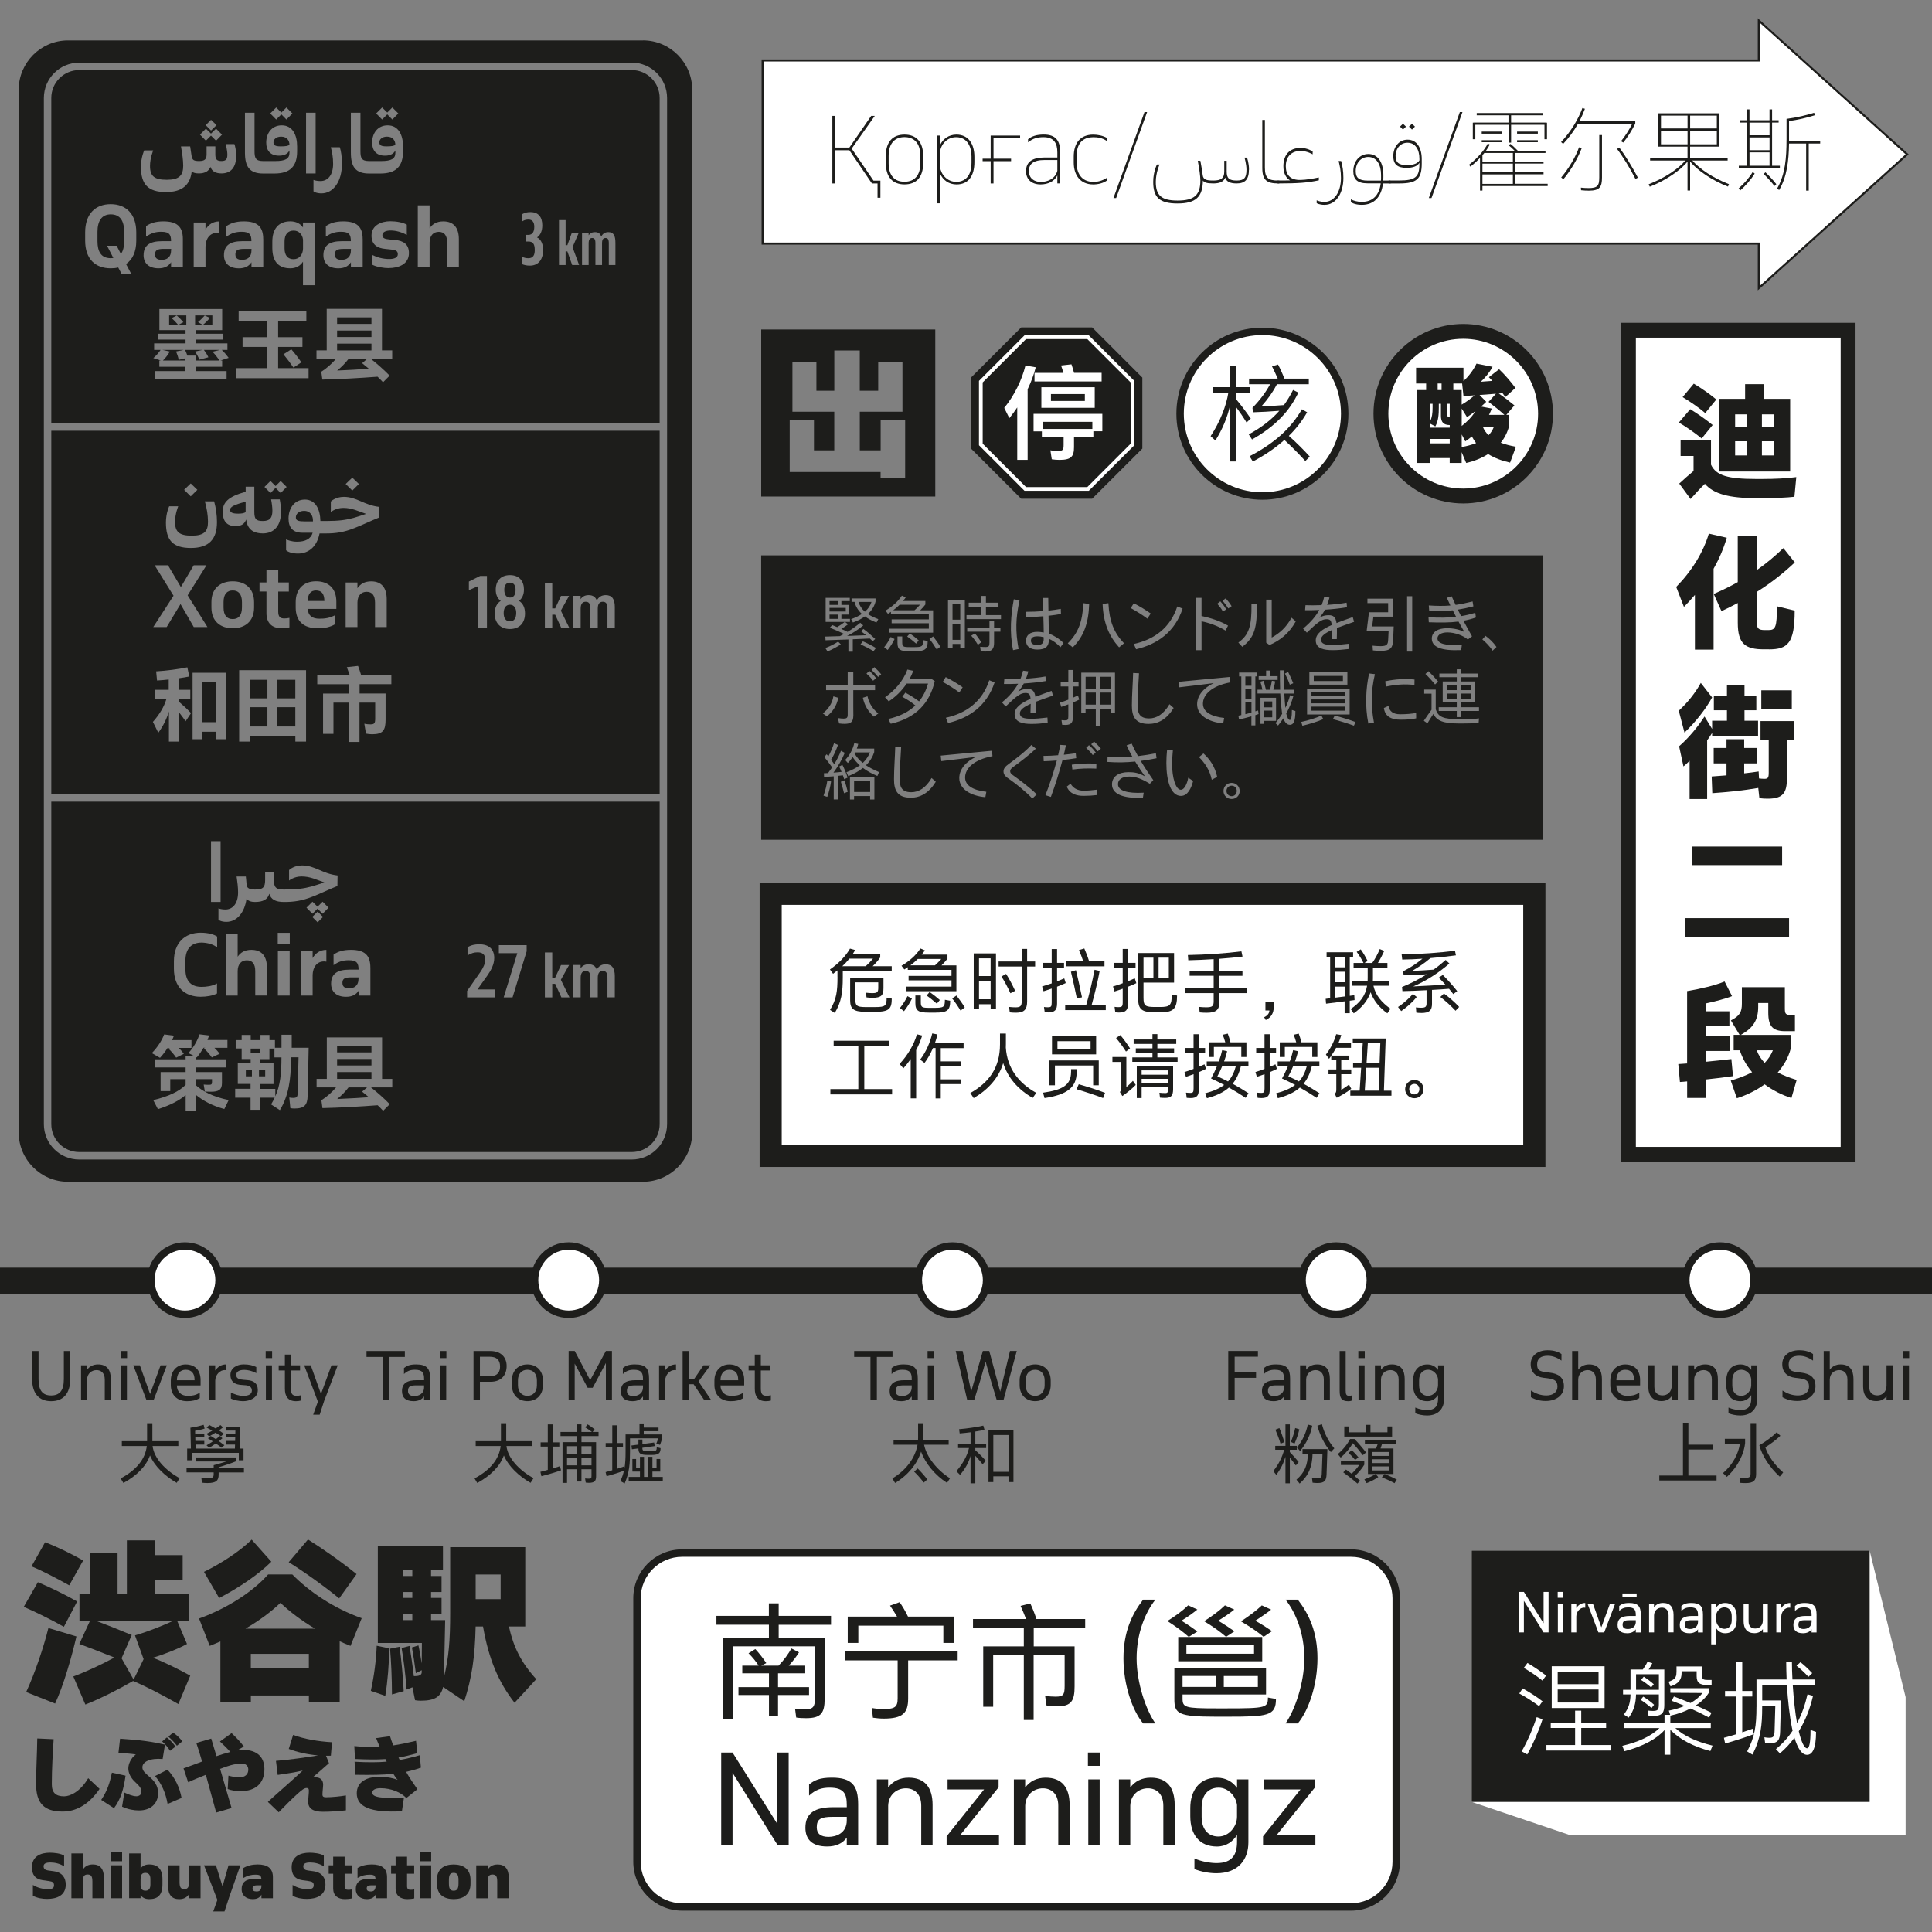<?xml version="1.0" encoding="UTF-8"?>
<svg id="Layer_1" data-name="Layer 1" xmlns="http://www.w3.org/2000/svg" viewBox="0 0 566.93 566.93">
  <rect x="0" y="0" width="566.93" height="566.93" fill="#808080" stroke="none"/>
  <defs>
    <style>
      .cls-1 {
        fill: #fff;
      }

      .cls-2 {
        fill: #1d1d1b;
      }
    </style>
  </defs>
  <g>
    <rect class="cls-1" x="222.84" y="258.98" width="230.68" height="83.46"/>
    <path class="cls-2" d="m446.98,265.53v70.38h-217.59v-70.38h217.59m6.54-6.54h-230.68v83.46h230.68v-83.46h0Z"/>
  </g>
  <polygon class="cls-1" points="548.63 454.99 431.84 454.99 431.84 528.76 460.79 538.53 559.19 538.53 559.19 498.02 548.63 454.99"/>
  <rect class="cls-2" x="431.84" y="454.99" width="116.8" height="73.77"/>
  <g>
    <rect class="cls-1" x="186.92" y="455.73" width="222.79" height="103.85" rx="13.25" ry="13.25"/>
    <path class="cls-2" d="m396.46,560.67h-196.29c-7.91,0-14.34-6.43-14.34-14.34v-77.35c0-7.91,6.43-14.34,14.34-14.34h196.29c7.91,0,14.34,6.43,14.34,14.34v77.35c0,7.91-6.43,14.34-14.34,14.34Zm-196.29-103.84c-6.7,0-12.16,5.45-12.16,12.16v77.35c0,6.7,5.45,12.16,12.16,12.16h196.29c6.7,0,12.16-5.45,12.16-12.16v-77.35c0-6.7-5.45-12.16-12.16-12.16h-196.29Z"/>
  </g>
  <polygon class="cls-2" points="320.48 96.08 299.66 96.08 284.93 110.8 284.93 131.63 299.66 146.35 320.48 146.35 335.21 131.63 335.21 110.8 320.48 96.08"/>
  <path class="cls-1" d="m319.51,144.01h-18.89l-13.35-13.35v-18.89l13.35-13.35h18.89l13.35,13.35v18.89l-13.35,13.35Zm-18.43-1.09h17.98l12.72-12.72v-17.98l-12.72-12.72h-17.98l-12.72,12.72v17.98l12.72,12.72Z"/>
  <g>
    <rect class="cls-1" x="477.85" y="96.91" width="64.46" height="241.81"/>
    <path class="cls-2" d="m544.49,340.9h-68.82V94.73h68.82v246.18Zm-64.46-4.36h60.1V99.09h-60.1v237.45Z"/>
  </g>
  <g>
    <polygon class="cls-1" points="559.64 45.29 516.11 6.03 516.11 17.74 223.79 17.74 223.79 71.48 516.11 71.48 516.11 84.54 559.64 45.29"/>
    <path class="cls-2" d="m515.81,85.22v-13.44H223.49V17.43h292.32V5.35l.5.46,43.78,39.48-.25.22-44.04,39.71Zm-291.71-14.04h292.32v12.68l42.78-38.58-42.78-38.58v11.33H224.09v53.14Z"/>
  </g>
  <g>
    <path class="cls-1" d="m445.82,496.95l.99-1.5c1.95,1.08,4.09,2.43,5.83,3.79l-1.02,1.41c-1.77-1.32-4.03-2.77-5.8-3.7Zm5.11,6.94l1.71.63c-1.02,3.22-2.71,7.15-4.48,10.31l-1.65-.9c1.77-3.07,3.34-6.76,4.42-10.04Zm-3.79-14.46l1.08-1.44c1.77,1.02,3.88,2.46,5.47,3.7l-1.08,1.47c-1.65-1.35-3.76-2.74-5.47-3.73Zm6.64,22.63h8.42v-4.99h-7.15v-1.59h7.15v-3.49h1.8v3.49h7.3v1.59h-7.3v4.99h8.69v1.62h-18.91v-1.62Zm1.56-23.11h15.51v12.26h-15.51v-12.26Zm13.74,5.26v-3.64h-11.99v3.64h11.99Zm0,5.38v-3.82h-11.99v3.82h11.99Z"/>
    <path class="cls-1" d="m494.33,500.58c-1.23-.51-2.49-1.02-3.79-1.5l.66-1.26c1.59.6,3.25,1.23,4.87,1.92,1.44-.81,2.65-1.8,3.52-2.94l-9.44-.06v-1.35h11.42v1.14c-.84,1.41-2.16,2.77-3.94,3.91,1.59.69,3.13,1.41,4.6,2.16l-.72,1.41c-1.65-.9-3.49-1.8-5.44-2.67-1.68.9-3.67,1.62-5.92,2.1v2.19h11.87v1.47h-10.4c2.55,2.34,6.16,3.97,10.91,5.14l-.63,1.59c-4.99-1.29-9.17-3.49-11.75-6.25v7.33h-1.71v-7.24c-2.25,2.56-6.34,4.81-11.78,6.22l-.6-1.59c4.75-1.11,8.48-2.86,10.88-5.2h-10.34v-1.47h11.84v-2.43h1.65l-.39-1.23c1.68-.33,3.25-.78,4.63-1.38Zm-18.06-4.72h2.19v-5.95h3.61c.57-.78,1.05-1.56,1.35-2.25l1.44.39c-.3.57-.66,1.23-1.08,1.86h4.6v10.31c0,2.25-.51,3.31-3.22,3.31-.57,0-1.11-.06-1.59-.15l-.09-1.44c.45.06.96.12,1.5.12,1.44,0,1.8-.3,1.8-1.95v-2.89h-6.7c-.06,2.55-.54,4.6-2.16,6.82l-1.41-.93c1.47-1.92,1.89-3.52,1.95-5.89h-2.19v-1.35Zm10.52,0v-4.57h-6.7v4.57h6.7Zm-5.35,2.94l.75-.93c.96.57,2.28,1.53,3.19,2.38l-.75.96c-.96-.84-2.19-1.77-3.19-2.41Zm.12-5.83l.78-.96c.96.6,2.13,1.47,2.95,2.22l-.78.93c-.84-.75-2.01-1.62-2.95-2.19Zm10.4-2.19v-1.77h7.48v2.49c0,1.29.3,1.47,1.8,1.47h1.02v1.5h-1.05c-2.46,0-3.34-.66-3.34-2.64v-1.41h-4.42v.54c0,1.89-.84,3.1-3.25,3.88l-.57-1.35c1.8-.63,2.31-1.23,2.31-2.71Z"/>
    <path class="cls-1" d="m506.2,496.2h3.22v-8.42h1.83v8.42h2.95v1.62h-2.95v10.52c1.08-.36,2.13-.72,3.13-1.08l.27,1.62c-2.19.84-5.5,1.92-8.42,2.74l-.36-1.68c1.05-.27,2.28-.63,3.55-1.02v-11.09h-3.22v-1.62Zm9.23,4.69v-8.06h8.84c-.06-1.77-.12-3.52-.12-5.08l1.68-.03c0,1.62.06,3.34.15,5.11h6.49v1.59h-6.4c.27,4.15.72,8.3,1.26,11.24,1.41-2.64,2.41-5.53,3.07-8.48l1.62.45c-.81,3.49-2.13,7.09-4.18,10.4.75,3.13,1.62,4.99,2.43,4.99.66,0,1.02-1.62,1.02-5.38l1.62.57c0,4.75-1.02,6.73-2.64,6.73-1.53,0-2.77-1.92-3.7-5.02-1.23,1.68-2.64,3.22-4.27,4.6l-1.17-1.26c1.95-1.59,3.58-3.4,4.9-5.41l-.18-.78c-.69-3.37-1.23-8.12-1.5-12.65h-7.24v4.57h5.5l-.24,9.02c-.06,2.55-.6,3.52-3.04,3.52-.45,0-.99-.03-1.38-.12l-.21-1.62c.48.09.9.15,1.38.15,1.32,0,1.56-.39,1.62-2.1l.21-7.27h-3.85v.33c0,5.26-.39,9.2-2.86,13.98l-1.56-.93c2.25-4.21,2.74-7.57,2.74-13.05Zm11.75-12.08l1.14-1.05c1.08.81,2.41,2.07,3.46,3.22l-1.11,1.08c-1.02-1.14-2.34-2.37-3.49-3.25Z"/>
  </g>
  <g>
    <path class="cls-2" d="m6.97,471.51l4.14-7.23c3.54,1.47,8.18,3.74,11.52,5.66l-3.89,7.43c-3.54-2.02-8.39-4.4-11.77-5.86Zm7.22,6.21l8.24,2.48c-1.42,6.11-3.74,14.25-6.26,19.7l-8.49-3.38c2.63-5.71,5.15-13.24,6.52-18.79Zm-4.95-18.09l3.99-7.07c3.59,1.36,7.93,3.49,11.17,5.36l-4.09,7.28c-3.44-1.92-7.73-4.19-11.06-5.56Zm14.1,8.08h3.08v-12.07h8.08v12.07h2.73v-15.71h8.24v4.34h8.13v7.38h-8.13v3.99h9.9v7.93h-3.38l2.88,6.77c-2.38,1.31-5.91,2.78-10,4.04,3.64,1.41,7.83,3.54,10.96,5.25l-3.49,8.34c-4.45-2.53-9.4-5.15-13.29-6.77-3.99,2.32-9.3,5.05-14,6.92l-3.54-8.24c3.94-1.46,8.34-3.54,12.07-5.56-3.79-1.52-7.58-2.98-10.31-3.99l3.13-6.77h-3.08v-7.93Zm15.31,12.08l-2.98,6.82,3.54,6.26,2.93-6.01-2.53-6.97c4.14-1.21,7.93-2.78,11.17-4.24h-22.53c2.98,1.11,6.57,2.53,10.41,4.14Z"/>
    <path class="cls-2" d="m78.66,462.01h7.12c4.8,4.9,12.02,9.9,20.36,12.83l-3.28,8.13c-1.11-.45-2.17-.86-3.18-1.36v17.88h-9.04v-1.97h-17.03v1.97h-8.94v-17.83c-1.01.46-2.07.86-3.13,1.31l-3.13-8.03c8.39-3.03,15.91-7.98,20.26-12.93Zm-4.8-10.21l5.76,6.47c-3.69,3.69-9.4,7.58-15.31,10.66l-4.45-7.68c5.36-2.63,10.56-6.11,13.99-9.45Zm18.59,26.12c-3.99-2.38-7.38-4.95-10.16-7.58-2.78,2.68-6.21,5.2-10.26,7.58h20.41Zm-1.82,11.67v-4.29h-17.03v4.29h17.03Zm-5.91-31.17l5.66-6.67c3.99,2.48,9.85,6.57,14.25,10.16l-5.1,7.12c-4.45-3.64-10.46-7.93-14.8-10.61Z"/>
    <path class="cls-2" d="m110.53,482.93l3.69.76c-.05,4.5-.46,9.75-1.16,13.94l-4.24-1.46c.96-4.4,1.57-9.04,1.72-13.24Zm.35-29.3h19.1v7.17h-3.49v1.67h3.08v4.7h-3.08v1.72h3.08v4.7h-3.08v1.82h4.14l-.35,16.72c1.42-5.66,1.82-10.86,1.82-18.84v-19.3h22.03v23.29h-4.8c1.36,6.06,3.54,10.51,8.03,15.46l-6.37,6.92c-4.75-6.11-7.58-12.83-9.25-22.38h-2.17c-.2,8.99-1.11,15.06-3.33,21.93l-6.21-4.19c-.66,2.83-2.38,4.04-6.52,4.04-.61,0-1.21-.05-1.72-.15l-.76-3.79-1.72.66c-.3-4.24-.91-9.04-1.46-12.18l2.32-.61c.4,2.42.91,5.71,1.26,8.84h.5c.76,0,1.82-.2,1.82-1.11v-.61l-1.72.86c-.35-2.53-.76-5.56-1.16-7.53l1.92-.61c.35,1.52.66,3.44.96,5.3l.05-6.01h-12.93v-28.49Zm3.59,30.16l2.78-.56c.5,3.59,1.01,8.69,1.21,13.03l-3.44.96c0-4.45-.25-9.95-.56-13.44Zm6.52-21.32v-1.67h-2.73v1.67h2.73Zm0,6.42v-1.72h-2.73v1.72h2.73Zm0,6.52v-1.82h-2.73v1.82h2.73Zm25.92-6.16v-7.22h-7.33v7.22h7.33Z"/>
  </g>
  <g>
    <path class="cls-1" d="m454.41,479.02h-1.46l-5.78-9.28v9.28h-1.46v-11.89h1.46l5.78,9.21v-9.21h1.46v11.89Z"/>
    <path class="cls-1" d="m457.09,467.13h1.56v1.72h-1.56v-1.72Zm.05,3.46h1.46v8.43h-1.46v-8.43Z"/>
    <path class="cls-1" d="m461.09,470.6h1.46v1.26c.58-.87,1.45-1.48,2.63-1.48v1.4c-.11-.02-.22-.03-.35-.03-1.15,0-2.24,1.1-2.28,2.55v4.72h-1.46v-8.43Z"/>
    <path class="cls-1" d="m470.74,479.02h-1.7l-3.2-8.43h1.59l2.47,6.93,2.54-6.93h1.51l-3.21,8.43Z"/>
    <path class="cls-1" d="m480.01,479.02v-.91c-.55.77-1.42,1.15-2.52,1.15-1.94,0-2.82-.9-2.82-2.42,0-1.89,1.21-2.65,3.61-2.65h1.73v-.28c0-1.4-.33-2.24-2.2-2.24-1.1,0-1.83.27-2.66,1.02v-1.43c.66-.53,1.35-.88,2.93-.88,2.63,0,3.4,1.04,3.4,3.45v5.2h-1.46Zm-3.92-11.43h4.17v1.07h-4.17v-1.07Zm3.92,8.43v-.58h-1.81c-1.56,0-2.06.28-2.06,1.35,0,.82.5,1.23,1.53,1.23s2.28-.47,2.35-2Z"/>
    <path class="cls-1" d="m483.89,470.6h1.46v1.05c.58-.79,1.46-1.28,2.65-1.28,2.13,0,3.09,1.31,3.09,3.51v5.13h-1.46v-5.02c0-1.61-.96-2.25-1.98-2.25-1.15,0-2.24.8-2.28,2.24v5.04h-1.46v-8.43Z"/>
    <path class="cls-1" d="m498.26,479.02v-.91c-.55.77-1.42,1.15-2.52,1.15-1.94,0-2.82-.9-2.82-2.42,0-1.89,1.21-2.65,3.61-2.65h1.73v-.28c0-1.4-.33-2.24-2.21-2.24-1.1,0-1.83.27-2.66,1.02v-1.43c.66-.53,1.35-.88,2.93-.88,2.63,0,3.4,1.04,3.4,3.45v5.2h-1.46Zm0-3.59h-1.81c-1.56,0-2.06.28-2.06,1.35,0,.82.5,1.23,1.53,1.23s2.35-.5,2.35-2.13v-.46Z"/>
    <path class="cls-1" d="m502.14,470.6h1.46v1.1c.55-.79,1.42-1.32,2.6-1.32,2.28,0,3.43,1.7,3.43,3.92v1.04c0,2.39-1.18,3.92-3.43,3.92-1.21,0-2.05-.63-2.6-1.48v4.74h-1.46v-11.92Zm1.46,3.31v1.51c0,1.26,1.05,2.55,2.39,2.55s2.17-.94,2.17-2.55v-1.2c0-1.61-.85-2.55-2.21-2.55-1.13,0-2.2.99-2.36,2.24Z"/>
    <path class="cls-1" d="m518.76,479.02h-1.46v-.98c-.54.74-1.34,1.2-2.47,1.2-2.13,0-3.18-1.31-3.18-3.51v-5.13h1.46v5.18c0,1.61.96,2.09,1.98,2.09,1.18,0,2.2-.83,2.2-2.35v-4.93h1.46v8.43Z"/>
    <path class="cls-1" d="m521.25,470.6h1.46v1.26c.58-.87,1.45-1.48,2.63-1.48v1.4c-.11-.02-.22-.03-.35-.03-1.15,0-2.24,1.1-2.28,2.55v4.72h-1.46v-8.43Z"/>
    <path class="cls-1" d="m531.6,479.02v-.91c-.55.77-1.42,1.15-2.52,1.15-1.94,0-2.82-.9-2.82-2.42,0-1.89,1.21-2.65,3.61-2.65h1.73v-.28c0-1.4-.33-2.24-2.21-2.24-1.1,0-1.83.27-2.66,1.02v-1.43c.66-.53,1.35-.88,2.93-.88,2.63,0,3.4,1.04,3.4,3.45v5.2h-1.46Zm0-3.59h-1.81c-1.56,0-2.06.28-2.06,1.35,0,.82.5,1.23,1.53,1.23s2.35-.5,2.35-2.13v-.46Z"/>
  </g>
  <g>
    <path class="cls-2" d="m9.66,553.13c1.32.84,2.96,1.24,4.41,1.24,1.22,0,1.78-.28,1.78-1.18,0-.78-.44-1.05-1.43-1.19l-1.86-.26c-2.32-.33-3.19-1.72-3.19-3.78,0-3.22,2.53-4.3,5.26-4.3,1.13,0,3.22.19,4.18.87v3.15c-1.1-.77-2.7-1.15-3.96-1.15-1.38,0-2.06.33-2.06,1.13,0,.75.52,1.12,1.34,1.22l1.67.23c2.58.35,3.49,2.04,3.49,3.92,0,3.19-2.63,4.2-5.46,4.2-1.39,0-2.91-.24-4.18-.94v-3.15Z"/>
    <path class="cls-2" d="m20.95,543.87h3.36v4.77c.59-.94,1.46-1.53,2.94-1.53,2.06,0,3.22,1.27,3.22,3.71v6.2h-3.36v-4.84c0-1.43-.26-2.12-1.39-2.12s-1.39.66-1.41,2.02v4.95h-3.36v-13.16Z"/>
    <path class="cls-2" d="m32.47,543.47h3.36v2.7h-3.36v-2.7Zm0,3.89h3.36v9.67h-3.36v-9.67Z"/>
    <path class="cls-2" d="m37.89,543.87h3.36v4.41c.52-.73,1.32-1.17,2.53-1.17,2.53,0,3.89,1.36,3.89,4.34v1.5c0,3.17-1.39,4.34-3.89,4.34-1.22,0-2-.44-2.53-1.19v.92h-3.36v-13.16Zm3.36,7.48v1.86c.03,1.1.5,1.6,1.43,1.6s1.45-.52,1.45-1.78v-1.67c0-1.25-.56-1.78-1.48-1.78-.84,0-1.39.4-1.39,1.76Z"/>
    <path class="cls-2" d="m58.86,557.03h-3.36v-1.25c-.59.92-1.48,1.52-2.95,1.52-2.06,0-3.22-1.27-3.22-3.71v-6.22h3.36v4.86c0,1.43.26,2.13,1.39,2.13,1.06,0,1.38-.66,1.41-2v-4.98h3.36v9.67Z"/>
    <path class="cls-2" d="m67.15,557.03l-1.27,3.87h-3.31l1.22-3.38-3.92-10.16h3.5l1.93,6.2,1.76-6.2h3.48l-3.4,9.67Z"/>
    <path class="cls-2" d="m76.72,557.03v-1.06c-.51.91-1.29,1.32-2.58,1.32-1.95,0-3.24-1.17-3.24-2.89,0-2.04,1.22-3.07,3.87-3.07h1.93c-.09-.92-.42-1.22-1.74-1.22-1.18,0-2.28.23-3.54.96v-2.91c1.13-.7,2.58-1.05,4.18-1.05,2.84,0,4.48,1.08,4.48,3.73v6.19h-3.36Zm0-3.61v-.19h-1.13c-1.19,0-1.48.31-1.48.96,0,.58.38.85,1.15.85.84,0,1.41-.3,1.46-1.62Z"/>
    <path class="cls-2" d="m85.87,553.13c1.32.84,2.96,1.24,4.41,1.24,1.22,0,1.78-.28,1.78-1.18,0-.78-.44-1.05-1.43-1.19l-1.86-.26c-2.32-.33-3.19-1.72-3.19-3.78,0-3.22,2.53-4.3,5.26-4.3,1.13,0,3.22.19,4.18.87v3.15c-1.1-.77-2.7-1.15-3.96-1.15-1.38,0-2.06.33-2.06,1.13,0,.75.52,1.12,1.34,1.22l1.67.23c2.58.35,3.49,2.04,3.49,3.92,0,3.19-2.63,4.2-5.46,4.2-1.39,0-2.91-.24-4.18-.94v-3.15Z"/>
    <path class="cls-2" d="m96.45,547.36h1.32v-2.54h3.36v2.54h2.09v2.47h-2.09v3.68c0,.92.47,1.04,1.13,1.04.35,0,.56-.03.98-.1v2.63c-.54.14-1.5.21-2.02.21-2.04,0-3.45-1.03-3.45-3.1v-4.36h-1.32v-2.47Z"/>
    <path class="cls-2" d="m110.22,557.03v-1.06c-.51.91-1.29,1.32-2.58,1.32-1.95,0-3.24-1.17-3.24-2.89,0-2.04,1.22-3.07,3.87-3.07h1.93c-.09-.92-.42-1.22-1.74-1.22-1.18,0-2.28.23-3.54.96v-2.91c1.13-.7,2.58-1.05,4.18-1.05,2.84,0,4.48,1.08,4.48,3.73v6.19h-3.36Zm0-3.61v-.19h-1.13c-1.19,0-1.48.31-1.48.96,0,.58.38.85,1.15.85.84,0,1.41-.3,1.46-1.62Z"/>
    <path class="cls-2" d="m114.77,547.36h1.32v-2.54h3.36v2.54h2.09v2.47h-2.09v3.68c0,.92.47,1.04,1.13,1.04.35,0,.56-.03.98-.1v2.63c-.54.14-1.5.21-2.02.21-2.04,0-3.45-1.03-3.45-3.1v-4.36h-1.32v-2.47Z"/>
    <path class="cls-2" d="m123.17,543.47h3.36v2.7h-3.36v-2.7Zm0,3.89h3.36v9.67h-3.36v-9.67Z"/>
    <path class="cls-2" d="m128.21,551.63c0-3.17,2.09-4.51,4.91-4.51s4.95,1.34,4.95,4.51v1.15c0,3.17-2.13,4.51-4.95,4.51s-4.91-1.34-4.91-4.51v-1.15Zm3.52,1.06c0,1.6.42,2.13,1.39,2.13s1.43-.52,1.43-2.13v-.98c0-1.6-.45-2.13-1.43-2.13s-1.39.52-1.39,2.13v.98Z"/>
    <path class="cls-2" d="m139.75,547.36h3.36v1.29c.59-.94,1.46-1.53,2.94-1.53,2.06,0,3.22,1.27,3.22,3.71v6.2h-3.36v-4.84c0-1.43-.26-2.12-1.39-2.12s-1.39.66-1.41,2.02v4.95h-3.36v-9.67Z"/>
  </g>
  <g>
    <path class="cls-2" d="m18.34,531.59c-5.4,0-7.75-2.45-7.75-8.05,0-4.47.29-8.93.34-13.4l4.81.22c-.25,3.93-.54,8.56-.54,13.23,0,2.48,1.18,3.53,3.61,3.53,1.82,0,4.78-1.42,7.07-5.32l3.34,3.14c-3.29,4.81-7.09,6.65-10.87,6.65Z"/>
    <path class="cls-2" d="m32.84,520.18l4,.88c-.54,3.93-1.4,6.87-3.39,9.54l-3.75-2.43c1.89-2.85,2.55-5.2,3.14-8Zm7.09,6.92c1.01,0,1.55-.52,1.55-1.3,0-1.01-.47-1.64-1.84-2.9-1.28-1.18-1.99-2.6-1.99-3.97,0-1.28.74-3.04,2.21-4.1-1.33-.22-3.04-.34-5.1-.47l.47-4.15c6.23.39,9.67.93,13.18,1.74l-.69,4.22c-3.73-.32-5.94.83-5.94,2.43,0,1.06.81,1.69,2.08,2.8,1.35,1.15,2.53,2.53,2.53,4.76,0,3.09-2.18,5.1-5.59,5.1-1.52,0-3.19-.29-4.98-1.1l.66-4.15c1.13.52,2.5,1.08,3.46,1.08Zm9.23-7.8c2.18,2.4,3.53,5.1,4.12,8.29l-4.1,1.77c-.56-3.24-1.74-5.89-3.68-8.2l3.66-1.86Zm-.2-9.47c1.18.96,1.84,1.72,2.53,2.7l-1.59,1.23c-.59-.98-1.35-1.84-2.33-2.75l1.4-1.18Zm1.82-1.42c1.32.91,1.99,1.64,2.72,2.58l-1.59,1.28c-.69-.91-1.33-1.62-2.5-2.67l1.37-1.18Z"/>
    <path class="cls-2" d="m70.19,521.55c1.84,0,2.67-.96,2.67-2.26,0-1.18-.76-1.77-1.94-1.77-2.08,0-4.24.71-6.33,1.55,1.08,3.71,2.26,7.8,3.36,11.48l-4.51,1.33c-.88-3.26-1.99-7.31-3.04-11.07-1.91.76-3.41,1.35-5.18,2.18l-1.37-4.07c1.84-.64,3.29-1.2,5.45-2.01-.61-2.13-1.2-4.02-1.69-5.45l4.37-1.28c.42,1.37.96,3.14,1.55,5.15,1.23-.42,2.67-.88,4.05-1.23-.74-.88-1.89-1.99-3.04-3.07l3.41-2.45c1.15,1.03,2.63,2.6,3.61,3.93l-1.99,1.15c.64-.1,1.23-.17,1.74-.17,4.25,0,6.28,2.21,6.28,5.67,0,4.15-2.65,6.43-6.89,6.43-1.72,0-2.94-.25-3.88-.61l.22-3.93c.91.25,2.01.49,3.17.49Z"/>
    <path class="cls-2" d="m95.66,515.2l.88,2.18c-1.35,1.2-2.92,2.6-4.74,4.15.15-.02.29-.02.44-.02,1.94,0,2.58.91,2.58,2.23,0,.34-.05.83-.1,1.35-.05.54-.1,1.1-.1,1.52,0,.49.22.79,1.03.79,1.74,0,4.24-.27,5.86-.54v4.37c-1.74.22-4.54.42-6.75.42-2.94,0-4.32-1.01-4.32-2.87,0-.59.05-1.2.1-1.79.05-.54.1-1.05.1-1.52,0-.51-.12-.79-.66-.79-.64,0-1.33.47-2.77,1.79-1.74,1.57-3.53,3.39-5.42,5.33l-3.19-3.04c3.21-2.94,6.6-5.82,10.23-9.2-2.41.56-4.91.93-7.34,1.28l-.51-4.12c4.37-.39,8.39-.96,12.37-1.6-3.12-.27-6.23-.98-8.61-1.91l1.28-4.12c3.09,1.2,7.53,1.96,11.41,2.16l-.34,3.95c-.47.02-.93.02-1.42.02Z"/>
    <path class="cls-2" d="m116.93,515.71l.37.74c1.96-.34,3.83-.81,5.89-1.4l.32,3.66c-1.5.52-2.9.91-4.34,1.23.93,1.62,2.04,3.31,3.31,5.1l-3.24,2.58c-1.52-1.59-4.29-2.89-7.61-2.89-1.52,0-2.4.54-2.4,1.3,0,1.42,2.87,1.74,9.3,1.52l-.59,3.95c-9.27.49-13.25-1.3-13.25-5.28,0-3.34,2.94-4.81,6.45-4.81,2.77,0,4.24.39,5.5.86l.02-.02c-.34-.34-.79-.96-1.25-1.74-2.99.32-6.43.37-11.11.29l-.25-3.83c3.83.22,6.82.2,9.42-.02l-.37-.76c-2.82.2-5.59.12-8.93-.02l-.2-3.8c2.75.27,5.08.37,7.46.22-.44-.98-.81-1.87-1.05-2.55l4.07-.56c.25.79.54,1.69.93,2.7,2.01-.29,4.17-.74,6.7-1.35l.39,3.61c-2.04.59-3.83,1.01-5.54,1.3Z"/>
  </g>
  <g>
    <path class="cls-2" d="m245.12,43.3h4.12l6.41-9.3h1.05l-6.78,9.61,6.41,9.4h2.02v5.02h-.84v-4.2h-1.65l-6.62-9.74h-4.12v9.74h-.87v-19.83h.87v9.3Z"/>
    <path class="cls-2" d="m259.93,45.87c0-4.25,2.02-6.38,5.49-6.38s5.49,2.13,5.49,6.38v1.89c0,4.25-2.02,6.35-5.49,6.35s-5.49-2.1-5.49-6.35v-1.89Zm.84,2.02c0,3.6,1.68,5.44,4.65,5.44s4.65-1.89,4.65-5.44v-2.15c0-3.7-1.79-5.51-4.65-5.51s-4.65,1.84-4.65,5.51v2.15Z"/>
    <path class="cls-2" d="m275.03,39.78h.84v2.78c.79-1.76,2.52-3.07,4.78-3.07,3.6,0,5.28,2.84,5.28,6.54v1.55c0,3.99-1.73,6.54-5.23,6.54-2.31,0-3.99-1.29-4.83-3.15v8.69h-.84v-19.88Zm.84,4.75v4.52c.24,2.07,2.02,4.31,4.75,4.31,2.07,0,4.46-1.18,4.46-5.65v-1.81c0-2.68-1.13-5.65-4.49-5.65-2.71,0-4.49,2.13-4.73,4.28Z"/>
    <path class="cls-2" d="m296.69,47.29h-5.15v6.54h-.84v-6.54h-2.36v-.73h2.36v-6.78h8.64v.74h-7.8v6.04h5.15v.73Z"/>
    <path class="cls-2" d="m310.27,53.83v-2.34c-.92,1.76-2.76,2.63-4.94,2.63-2.57,0-4.25-1.44-4.25-3.89,0-2.71,1.81-4.02,5.49-4.02h3.7v-1.47c0-2.76-1-4.49-4.07-4.49-1.6,0-3.12.31-4.52,1.52v-.92c1.1-.89,2.47-1.37,4.62-1.37,3.49,0,4.81,1.79,4.81,5.2v9.14h-.84Zm0-3.7v-3.18h-3.65c-3.49,0-4.7,1.21-4.7,3.26s1.5,3.18,3.49,3.18,4.2-.89,4.86-3.26Z"/>
    <path class="cls-2" d="m324.77,40.44v.92c-1.31-.95-2.84-1.1-3.94-1.1-2.29,0-4.91,1-4.91,5.57v2c0,2.68,1.23,5.54,4.94,5.54,1.23,0,2.52-.29,3.89-1.16v.81c-.97.68-2.39,1.1-3.97,1.1-3.73,0-5.7-2.68-5.7-6.43v-1.73c0-3.94,1.89-6.46,5.72-6.46,1.31,0,2.81.29,3.97.95Z"/>
    <path class="cls-2" d="m335.85,32.88h.76l-9.09,25.24h-.79l9.11-25.24Z"/>
    <path class="cls-2" d="m366.49,49.76c0,2.94-1.18,4.07-3.62,4.07-2.02,0-3.02-.6-3.33-1.73-.39,1.1-1.47,1.73-3.49,1.73-1.92,0-2.73-.29-3.07-.87-.05,4.81-2.07,6.75-7.46,6.75s-7.12-1.89-7.12-6.35c0-2.99,1.1-5.09,1.1-5.09h.76s-1.1,2.44-1.1,5.09c0,3.97,1.65,5.49,6.38,5.49,4.96,0,6.7-1.63,6.7-5.96-.03-1.26-.26-3.12-.76-5.7h.76c.34,1.73.55,3.12.68,4.18.18,1.37,1.08,1.6,3.15,1.6,2.23,0,3.18-.68,3.18-2.63v-3.15h.71v3.15c0,1.94.71,2.63,2.92,2.63s2.89-.79,2.89-3.15c0-1.68-.58-3.57-.58-3.57h.74c.03.1.58,1.65.58,3.52Z"/>
    <path class="cls-2" d="m375.08,53.83c-3.39,0-4.67-1.02-4.67-4.54v-14.1h.76v13.97c0,3.1,1,3.81,3.91,3.81l.45.08v.71l-.45.08Z"/>
    <path class="cls-2" d="m387,52.07v.84c-3.28.71-6.07.92-11.92.92l-.45-.08v-.71l.45-.08c1.39,0,2.63,0,3.49-.03-1.05-.6-1.97-1.89-1.97-4.15,0-3.47,1.92-5.38,5.07-5.38,1.97,0,3.52,1.02,3.52,1.02v.87s-1.63-1-3.52-1c-2.65,0-4.36,1.6-4.36,4.49,0,2.49,1.29,4.1,4.33,4.02,1.68-.03,3.86-.42,5.36-.74Z"/>
    <path class="cls-2" d="m388.71,60.11c-1.63,0-2.34-.5-2.34-.5v-.84c.29.16,1.1.47,2.31.47,2.76,0,4.81-2.76,4.81-7.04,0-1.94-.29-3.36-.68-4.96h.74c.37,1.39.66,2.81.66,4.96,0,4.6-2.23,7.9-5.49,7.9Z"/>
    <path class="cls-2" d="m408.3,53.12v.63l-.45.08h-2.02c-.47,3.86-2.52,6.28-6.22,6.28-2.21,0-3.2-.79-3.2-.79v-.84c.63.39,1.87.76,3.18.76,3.39,0,5.15-2.1,5.57-5.44h-3.89c-2.94,0-4.15-1.16-4.15-3.57,0-2.94,1.89-5.04,4.41-5.04,2.84,0,4.41,2.52,4.41,6.15v.63c0,.34,0,.68-.03,1h1.94l.45.16Zm-3.07-.13c.03-.16.03-.34.03-.5v-1.18c0-2.97-1.29-5.25-3.75-5.25-2.13,0-3.68,1.71-3.68,4.15,0,1.89.87,2.78,3.49,2.78h3.91Z"/>
    <path class="cls-2" d="m417.2,46.69v1.26c0,4.57-1.47,5.88-6.59,5.88h-2.76l-.45-.08v-.71l.45-.08h2.73c4.7,0,5.93-1,5.93-4.73v-.47c-.53.97-1.84,1.5-3.75,1.5-2.76,0-3.91-1.08-3.91-3.47,0-2.81,1.79-4.81,4.17-4.81,2.71,0,4.18,2.34,4.18,5.7Zm-.68.39v-.47c0-2.73-1.18-4.73-3.52-4.73-1.97,0-3.47,1.6-3.47,3.89,0,1.84.84,2.68,3.28,2.68,2.31,0,3.28-.66,3.7-1.37Zm-4.83-9.06l-.87-.87.87-.84.89.84-.89.87Zm2.65,0l-.89-.87.89-.84.87.84-.87.87Z"/>
    <path class="cls-2" d="m428.39,32.88h.76l-9.09,25.24h-.79l9.11-25.24Z"/>
    <path class="cls-2" d="m453.52,44.88h-8.88v2.52h8.3v.6h-8.3v2.55h8.3v.6h-8.3v2.78h9.51v.66h-19.14v1.34h-.71v-9.61c-.89.95-1.86,1.84-2.84,2.57l-.39-.55c2.52-1.89,4.67-4.49,5.51-6.22l.58.29c-.26.55-.66,1.18-1.13,1.84h8.43c-.58-.63-1.23-1.21-1.79-1.63l.55-.39c.66.5,1.5,1.29,2.18,2.02h8.11v.63Zm-20.19-11.71h19.49v.66h-9.4v2.13h10.27v.03h.26v4.86h-.74v-4.23h-9.79v5.23h-.76v-5.23h-9.74v4.23h-.74v-4.86h.18v-.03h10.29v-2.13h-9.32v-.66Zm1.47,5.44h6.01v.6h-6.01v-.6Zm0,2.52h6.01v.6h-6.01v-.6Zm9.14,6.28v-2.52h-8.38l-.55.66v1.86h8.93Zm0,3.15v-2.55h-8.93v2.55h8.93Zm0,3.39v-2.78h-8.93v2.78h8.93Zm1.23-15.34h6.09v.6h-6.09v-.6Zm0,2.52h6.09v.6h-6.09v-.6Z"/>
    <path class="cls-2" d="m464.34,31.69l.74.24c-.45,1.21-.97,2.42-1.63,3.65h16.41v.66c-.87,1.84-2.23,3.99-3.52,5.59l-.66-.39c1.21-1.5,2.44-3.44,3.28-5.12h-15.91c-1.18,2.07-2.63,4.1-4.36,5.91l-.6-.55c2.89-3.07,5.07-6.75,6.25-9.98Zm-5.59,20.9l-.63-.52c2.26-2.68,4.28-6.12,5.23-8.85l.79.26c-1.05,2.78-3.1,6.41-5.38,9.11Zm11.34-12.97v12.47c0,2.78-.66,3.86-3.86,3.86-.71,0-1.55-.05-2.28-.13l-.05-.76c.66.08,1.5.13,2.21.13,2.65,0,3.18-.66,3.18-3.12v-12.45h.81Zm4.41,4.07l.68-.39c1.73,2.31,3.94,5.91,5.44,8.82l-.71.39c-1.47-2.94-3.65-6.51-5.41-8.82Z"/>
    <path class="cls-2" d="m495.96,46.43h11v.68h-10.35c2.05,2.39,6.04,5.12,10.74,6.93l-.29.71c-4.7-1.81-9.09-4.86-11.11-7.35v8.51h-.76v-8.51c-1.89,2.44-6.33,5.54-11.08,7.38l-.32-.71c4.7-1.84,8.75-4.52,10.74-6.96h-10.32v-.68h10.98v-3.41h-8.56v-9.77h17.91v9.77h-8.59v3.41Zm-.76-8.74v-3.76h-7.8v3.76h7.8Zm0,4.65v-3.99h-7.8v3.99h7.8Zm8.59-4.65v-3.76h-7.83v3.76h7.83Zm0,4.65v-3.99h-7.83v3.99h7.83Z"/>
    <path class="cls-2" d="m514.32,50.47l.58.47c-1.05,1.71-2.73,3.62-4.25,4.96l-.45-.63c1.5-1.29,3.07-3.07,4.12-4.81Zm-4.07-1.84h2.36v-12.66h-2.05v-.68h2.05v-3.2h.76v3.2h5.88v-3.2h.76v3.2h1.92v.68h-1.92v12.66h2.28v.66h-12.05v-.66Zm9.01-8.95v-3.7h-5.88v3.7h5.88Zm0,4.39v-3.75h-5.88v3.75h5.88Zm0,4.57v-3.94h-5.88v3.94h5.88Zm-1.71,2.39l.5-.47c.97.89,2.34,2.36,3.2,3.49l-.55.53c-.81-1.1-2.18-2.57-3.15-3.55Zm6.7-9.98v-6.17c2.99-.39,5.86-1.08,8.09-1.79l.26.71c-2.26.74-5.17,1.39-7.62,1.73v5.88h9.14v.71h-3.36v13.81h-.76v-13.81h-5.02c-.08,5.2-.63,9.74-2.89,13.63l-.63-.39c2.44-4.23,2.78-9.14,2.78-14.31Z"/>
  </g>
  <g>
    <path class="cls-2" d="m231.43,541.31h-3.33l-13.14-21.09v21.09h-3.33v-27.04h3.33l13.14,20.95v-20.95h3.33v27.04Z"/>
    <path class="cls-2" d="m248.48,541.31v-2.08c-1.25,1.75-3.22,2.61-5.73,2.61-4.4,0-6.41-2.04-6.41-5.51,0-4.3,2.76-6.02,8.2-6.02h3.94v-.64c0-3.19-.75-5.09-5.01-5.09-2.51,0-4.15.61-6.05,2.33v-3.26c1.5-1.22,3.08-2.01,6.66-2.01,5.98,0,7.74,2.36,7.74,7.84v11.82h-3.33Zm0-8.17h-4.12c-3.54,0-4.69.64-4.69,3.08,0,1.86,1.15,2.79,3.47,2.79s5.34-1.15,5.34-4.83v-1.04Z"/>
    <path class="cls-2" d="m257.29,522.15h3.33v2.4c1.32-1.79,3.33-2.9,6.02-2.9,4.83,0,7.02,2.97,7.02,7.99v11.67h-3.33v-11.42c0-3.65-2.18-5.12-4.51-5.12-2.61,0-5.08,1.83-5.19,5.08v11.46h-3.33v-19.16Z"/>
    <path class="cls-2" d="m293.03,524.48l-11.17,13.9h11.28v2.94h-15.36v-2.47l10.99-13.75h-10.71v-2.94h14.97v2.33Z"/>
    <path class="cls-2" d="m297.5,522.15h3.33v2.4c1.32-1.79,3.33-2.9,6.02-2.9,4.83,0,7.02,2.97,7.02,7.99v11.67h-3.33v-11.42c0-3.65-2.18-5.12-4.51-5.12-2.61,0-5.08,1.83-5.19,5.08v11.46h-3.33v-19.16Z"/>
    <path class="cls-2" d="m319.24,514.27h3.55v3.9h-3.55v-3.9Zm.11,7.88h3.33v19.16h-3.33v-19.16Z"/>
    <path class="cls-2" d="m328.33,522.15h3.33v2.4c1.32-1.79,3.33-2.9,6.02-2.9,4.83,0,7.02,2.97,7.02,7.99v11.67h-3.33v-11.42c0-3.65-2.18-5.12-4.51-5.12-2.61,0-5.08,1.83-5.19,5.08v11.46h-3.33v-19.16Z"/>
    <path class="cls-2" d="m366.33,540.63c0,5.05-2.97,9.06-9.38,9.06-2.29,0-4.62-.5-6.45-1.22v-3.12c2.18.97,4.76,1.36,6.52,1.36,4.66,0,5.98-2.58,5.98-6.3v-1.93c-1.29,1.93-3.15,3.37-5.91,3.37-5.12,0-7.81-3.47-7.81-8.92v-2.36c0-5.05,2.61-8.92,7.81-8.92,2.69,0,4.62,1.22,5.91,3.01v-2.51h3.33v18.48Zm-13.72-10.24v2.72c0,3.65,1.86,5.8,4.94,5.8s5.44-2.94,5.44-5.8v-3.44c-.36-2.83-2.79-5.09-5.37-5.09-3.08,0-5.01,2.15-5.01,5.8Z"/>
    <path class="cls-2" d="m385.88,524.48l-11.17,13.9h11.28v2.94h-15.36v-2.47l10.99-13.75h-10.71v-2.94h14.97v2.33Z"/>
  </g>
  <g>
    <path class="cls-2" d="m210.22,474.16h15.4v-3.67h2.88v3.67h15.36v2.62h-15.36v3.78h13.49v17.94c0,4.23-1.12,5.69-5.43,5.69-1.01,0-2.06-.04-2.92-.19l-.34-2.62c.9.15,1.91.19,2.85.19,2.32,0,3-.49,3-3.37v-15.1h-24.16v21.24h-2.81v-23.79h13.45v-3.78h-15.4v-2.62Zm7.6,14.61h4.79c-.75-1.2-1.87-2.58-2.96-3.63l1.99-1.24c1.12,1.2,2.4,2.85,3.22,4.12l-1.46.75h5.06c1.42-1.42,3.03-3.6,3.75-5.06l2.25,1.16c-.71,1.16-1.76,2.58-3,3.9h4.83v2.25h-7.98v4.05h9.1v2.32h-9.1v6.07h-2.66v-6.07h-8.95v-2.32h8.95v-4.05h-7.83v-2.25Z"/>
    <path class="cls-2" d="m247.98,484.53h33.04v2.7h-14.53v11.2c0,4.2-1.54,5.88-7.16,5.88-1.09,0-2.17-.11-3.18-.26l-.3-2.85c1.05.19,2.29.3,3.33.3,3.37,0,4.23-.52,4.23-3.11v-11.16h-15.43v-2.7Zm.79-10.15h14.46c-.64-1.09-1.42-2.32-2.06-3.22l2.81-1.01c.79,1.09,1.72,2.66,2.47,4.23h13.52v7.72h-3.15v-5.06h-24.95v5.06h-3.11v-7.72Z"/>
    <path class="cls-2" d="m285.51,475.09h15.58c-.49-1.31-1.12-2.77-1.61-3.86l2.85-.71c.56,1.2,1.27,2.88,1.8,4.57h14.31v2.66h-15.1v5.36h11.99v11.69c0,4.12-.82,5.92-5.13,5.92-1.05,0-2.1-.11-3.11-.26l-.41-2.85c1.05.19,2.1.26,3.11.26,2.29,0,2.62-.67,2.62-3.15v-8.99h-9.1v18.99h-2.88v-18.99h-8.99v15.1h-2.92v-17.72h11.91v-5.36h-14.91v-2.66Z"/>
    <path class="cls-2" d="m329.67,486.63c0-7.72,2.47-12.96,5.77-17.23h3.6c-3.07,3.9-5.51,10-5.51,17.23s2.77,15.21,5.51,19.1h-3.6c-3.18-3.82-5.77-11.35-5.77-19.1Z"/>
    <path class="cls-2" d="m346.67,475.58c1.61.97,3.26,2.1,4.68,3.18l-2.51,1.57c-1.8-1.57-4.01-3.22-6.29-4.65,2.4-1.5,4.5-3.03,6.11-4.61l2.7,1.24c-1.31,1.05-3.03,2.29-4.68,3.26Zm13.34,28.17h-3.26c-10.83,0-12.14-.82-12.14-5.06v-9.1h26.9v7.64h-24.5v1.2c0,2.62.71,2.88,9.96,2.88h3.07c11.54,0,12.02-.22,12.02-3.18l2.36.41c0,4.98-2.36,5.21-14.42,5.21Zm-14.27-23.38h24.65v7.12h-24.65v-7.12Zm11.16,14.65v-3.22h-9.89v3.22h9.89Zm11.09-9.74v-2.7h-19.85v2.7h19.85Zm-10.53-9.7c1.61.94,3.33,2.1,4.79,3.11l-2.47,1.61c-1.83-1.57-4.16-3.22-6.44-4.57,2.4-1.54,4.5-3.07,6.11-4.65l2.74,1.24c-1.31,1.05-3.04,2.25-4.72,3.26Zm11.65,19.44v-3.22h-10v3.22h10Zm-.79-19.44c1.69.9,3.48,2.06,4.95,3.07l-2.47,1.65c-1.87-1.54-4.27-3.15-6.67-4.53,2.44-1.57,4.53-3.15,6.14-4.68l2.73,1.24c-1.31,1.05-3,2.21-4.68,3.26Z"/>
    <path class="cls-2" d="m382.74,486.63c0-7.23-2.43-13.34-5.51-17.23h3.6c3.3,4.27,5.77,9.51,5.77,17.23s-2.58,15.28-5.77,19.1h-3.6c2.73-3.9,5.51-11.84,5.51-19.1Z"/>
  </g>
  <g>
    <path class="cls-2" d="m492.65,123.99l3.33-3.91c1.97,1.17,4.82,3.18,6.58,4.64l-3.22,3.95c-1.72-1.46-4.68-3.51-6.69-4.68Zm4.31,14.22v-4.42h-3.8v-4.71h8.92v7.27c1.5,3.22,5.01,4.2,13.19,4.2h1.83c3.84,0,7.2-.18,10.01-.55l-.55,5.77c-2.23.26-5.77.4-9.28.4h-2.08c-7.6,0-12.32-1.17-14.91-4.2-1.39,1.35-2.85,2.92-4.2,4.46l-3.33-4.53c1.32-1.24,2.85-2.56,4.2-3.69Zm-3.22-21.67l3.29-3.95c2.01,1.17,4.82,3.14,6.61,4.64l-3.25,3.98c-1.68-1.46-4.64-3.51-6.65-4.68Zm10.71.51h7.64v-4.31h5.55v4.31h7.67v21.31h-20.87v-21.31Zm8.22,8.19v-3.65h-3.51v3.65h3.51Zm0,8.41v-4.17h-3.51v4.17h3.51Zm7.93-8.41v-3.65h-3.58v3.65h3.58Zm0,8.41v-4.17h-3.58v4.17h3.58Z"/>
    <path class="cls-2" d="m497.36,174.57c-.99,1.17-2.05,2.34-3.22,3.51l-2.27-5.85c4.64-4.75,7.93-10.16,9.58-15.64l5.26,1.21c-.95,3.22-2.23,6.18-3.87,9.1v23.72h-5.48v-16.04Zm21.71,15.97h-1.46c-5.41,0-7.67-1.57-7.67-7.78v-5.81c-1.5.8-3.11,1.61-4.79,2.38l-2.27-5.04c2.52-1.1,4.86-2.23,7.05-3.47v-13.63h5.56v10.12c2.92-2.05,5.52-4.24,7.82-6.47l3.36,4.2c-3.18,3-6.8,5.92-11.18,8.66v8.73c0,2.05.58,2.45,2.34,2.45h1.21c1.9,0,2.45-.84,2.34-6.98l5.26,1.28c0,9.61-2.08,11.37-7.56,11.37Z"/>
    <path class="cls-2" d="m499.08,200.38l3.33,4.28c-1.86,3.44-5.01,7.38-8.11,10.31l-1.68-6.43c2.48-2.23,4.86-5.19,6.47-8.15Zm-3.29,22.88c-.58.58-1.17,1.13-1.79,1.64l-1.28-5.92c2.85-2.48,5.45-5.63,7.46-8.73l2.23,3.65v-2.41h4.35v-3.07h-3.84v-4.31h3.84v-3.18h5.15v3.18h3.47v4.31h-3.47v3.07h3.98v4.46h-13.48v-.88c-.44.73-.95,1.46-1.46,2.19v17.21h-5.15v-11.22Zm20.83-11.66h9.79v5.48h-2.05v11.26c0,4.24-1.06,6.03-5.63,6.03-.73,0-1.68-.04-2.45-.15l-.33-3c-4.46.77-8.99,1.21-13.49,1.53l-.18-4.9,4.35-.33v-3.51h-3.76v-4.53h3.76v-2.56h5.19v2.56h3.73v4.53h-3.73v2.92c1.43-.15,2.81-.33,4.24-.55l.11,2.05c.55.07,1.1.11,1.57.11,1.02,0,1.28-.29,1.28-1.79v-9.68h-2.41v-5.48Zm.22-9.03h8.95v5.45h-8.95v-5.45Z"/>
    <path class="cls-2" d="m494.44,269.42h30.55v5.55h-30.55v-5.55Zm2.05-21.01h26.46v5.44h-26.46v-5.44Z"/>
    <path class="cls-2" d="m506.06,287.99l2.19,4.31c-1.75.73-4.97,1.57-7.75,2.16v2.3h6.98v4.39h-6.98v2.78h7.02v4.46h-7.02v3.18c2.7-.26,5.37-.55,7.56-.8l.47,5.01c-2.12.33-5.04.66-8.04.99v5.41h-5.41v-4.86c-.73.07-1.42.15-2.12.18l-.48-5.26c.8-.07,1.68-.11,2.59-.18v-21.23c4.09-.69,8.26-1.68,10.96-2.81Zm8.08,26.64c-1.57-1.86-2.81-4.02-3.62-6.43h-1.79v-4.53h1.75l-2.56-4.24c2.63-1.35,3.22-2.49,3.22-4.93v-4.82h12.61v6.18c0,1.64.22,1.97,1.83,1.97h1.13v4.75h-2.85c-3.69,0-4.97-1.46-4.97-5.41v-2.85h-2.96v1.1c0,3.91-1.46,6.25-5.15,8.26h14.65v4.2c-.69,2.52-2.01,4.82-3.76,6.83,1.68.88,3.58,1.57,5.55,2.19l-1.54,5.3c-2.85-.91-5.52-2.27-7.86-4.02-2.34,1.72-5.12,3.11-8.15,4.09l-1.79-5.19c2.3-.66,4.38-1.43,6.25-2.45Zm3.69-2.74c1.02-1.02,1.83-2.27,2.41-3.69h-4.75c.55,1.46,1.35,2.67,2.34,3.69Z"/>
  </g>
  <g>
    <path class="cls-2" d="m245.75,286.69v-1.94c-.42.33-.83.67-1.29,1l-.92-1.27c2.6-1.81,4.56-3.83,5.89-6.12l1.52.42c-.23.4-.48.79-.73,1.19h8.08v.98c-.54.79-1.37,1.75-2.23,2.58h5.6v1.39h-14.36v1.87c0,4.5-.42,7.24-2.35,10.45l-1.39-.9c1.89-3.06,2.19-5.49,2.19-9.66Zm8.28-3.16c.77-.69,1.52-1.48,2.14-2.23h-6.93c-.6.77-1.29,1.5-2.08,2.23h6.87Zm2.91,13.36h-3.14c-3.35,0-4.33-.92-4.33-3.33v-6.68h9.78v3.08c0,2.04-.58,2.83-3.21,2.83-.67,0-1.25-.04-1.77-.12l-.15-1.37c.69.08,1.27.12,1.83.12,1.5,0,1.77-.27,1.77-1.6v-1.56h-6.72v5.04c0,1.71.35,2.21,2.89,2.21h2.96c2.98,0,3.33-.38,3.33-2.77l1.5.29c0,2.91-.71,3.87-4.75,3.87Z"/>
    <path class="cls-2" d="m266.29,292.31l1.31.71c-.56,1.23-1.46,2.6-2.33,3.71l-1.19-.94c.85-1.06,1.69-2.35,2.21-3.48Zm3.79-13.99l1.33.56c-.29.42-.6.83-.96,1.25h7.58v1.19c-.44.58-1.08,1.31-1.75,1.96h4.37v7.58h-14.84v-1.35h13.4v-1.85h-12.59v-1.29h12.59v-1.77h-12.82v-.79c-.33.23-.67.46-1.02.67l-.83-1.08c2.33-1.39,4.23-3.04,5.54-5.06Zm4.27,4.95c.69-.6,1.35-1.27,1.85-1.87h-6.89c-.67.67-1.37,1.29-2.17,1.87h7.2Zm-5.74,11.05v-2.21h1.6v1.96c0,1.5.33,1.67,2.48,1.67h1.46c2.85,0,3.12-.23,3.12-2.37l1.56.29c0,2.79-.85,3.48-4.27,3.48h-2.02c-3,0-3.93-.52-3.93-2.81Zm3.29-2.19l.89-1.04c.98.67,2.04,1.52,3,2.35l-.87,1.08c-.96-.83-2.08-1.75-3.02-2.39Zm7.51.85l1.25-.85c.79,1,1.75,2.31,2.44,3.5l-1.23.92c-.71-1.19-1.62-2.54-2.46-3.56Z"/>
    <path class="cls-2" d="m285.72,279.76h6.54v16.4h-1.56v-1.48h-3.41v1.48h-1.56v-16.4Zm4.97,6.66v-5.2h-3.41v5.2h3.41Zm0,6.79v-5.37h-3.41v5.37h3.41Zm2.35-11.07h6.78v-3.7h1.58v3.7h2.35v1.48h-2.35v10.22c0,2.31-.79,3.33-3.29,3.33-.52,0-1.25-.04-1.81-.1l-.19-1.6c.6.08,1.29.12,1.89.12,1.44,0,1.81-.4,1.81-1.81v-10.16h-6.78v-1.48Zm.83,4.41l1.35-.77c.83,1.27,1.87,3.21,2.66,4.97l-1.39.71c-.69-1.58-1.71-3.5-2.62-4.91Z"/>
    <path class="cls-2" d="m306.56,297.01l-.21-1.52c.33.06.73.08,1.12.08.98,0,1.14-.21,1.14-1.42v-4.06c-.83.29-1.64.56-2.39.79l-.42-1.42c.85-.25,1.83-.56,2.81-.89v-4.58h-2.58v-1.44h2.58v-4.06h1.58v4.06h2.04v1.44h-2.04v3.98c.75-.29,1.46-.58,2.1-.87l.44,1.37c-.75.35-1.62.71-2.54,1.06v4.91c0,1.81-.58,2.64-2.6,2.64-.35,0-.73-.02-1.04-.08Zm6.01-2.14h6.18c.85-2.96,1.79-6.89,2.44-10.3l1.5.33c-.56,3.1-1.48,6.85-2.35,9.97h4.14v1.54h-11.91v-1.54Zm.35-12.76h4.95c-.35-1.12-.83-2.37-1.27-3.31l1.58-.48c.46,1.02,1.02,2.48,1.42,3.79h4.5v1.44h-11.18v-1.44Zm1.33,3.04l1.48-.46c.52,2.06,1.21,5.22,1.77,7.95l-1.5.37c-.54-2.71-1.25-5.81-1.75-7.87Z"/>
    <path class="cls-2" d="m327.27,297.05l-.21-1.6c.35.06.75.08,1.14.08,1.04,0,1.25-.21,1.25-1.44v-3.96c-.85.31-1.67.58-2.41.81l-.44-1.48c.87-.25,1.85-.56,2.85-.94v-4.52h-2.62v-1.46h2.62v-4.08h1.56v4.08h2.21v1.46h-2.21v3.93c.71-.29,1.37-.58,1.98-.85l.46,1.42c-.73.35-1.56.71-2.43,1.04v4.87c0,1.87-.56,2.71-2.66,2.71-.38,0-.75-.02-1.08-.08Zm6.72-4v-13.4h10.53v8.68h-8.97v4.52c0,2.35.62,2.64,3.48,2.64h1.33c3.02,0,3.48-.5,3.48-3.64l1.56.29c0,3.85-1.06,4.91-4.85,4.91h-1.48c-3.91,0-5.08-.73-5.08-4Zm4.47-6.08v-5.95h-2.91v5.95h2.91Zm4.52,0v-5.95h-3v5.95h3Z"/>
    <path class="cls-2" d="m349.08,284.84h7.06v-3.39c-2.48.17-5.06.27-7.45.33l-.12-1.54c5.22-.08,11.41-.52,15.71-1.08l.33,1.54c-1.94.25-4.29.46-6.78.65v3.5h6.76v1.48h-6.76v3.56h8.14v1.52h-8.14v2.54c0,2.29-.85,3.23-3.77,3.23-.71,0-1.39-.04-2.02-.1l-.19-1.62c.67.08,1.44.12,2.1.12,1.75,0,2.19-.33,2.19-1.71v-2.46h-8.49v-1.52h8.49v-3.56h-7.06v-1.48Z"/>
    <path class="cls-2" d="m372.5,296.51h-1.17v-2.56h2.43v1.66c0,1.6-.73,2.96-2.33,3.71l-.48-.83c1-.46,1.54-1.19,1.54-1.98Z"/>
    <path class="cls-2" d="m389.01,293.1l1.31-.17v-12.15h-1.04v-1.35h7.78v1.35h-.98v11.43l1.33-.17.08,1.42-1.42.19v3.66h-1.5v-3.48l-5.45.69-.12-1.42Zm5.58-9.24v-3.08h-2.79v3.08h2.79Zm0,4.37v-3.08h-2.79v3.08h2.79Zm0,4.16v-2.87h-2.79v3.23l2.79-.35Zm2.21-4.5h4.52c.02-.31.02-.62.02-.96v-2.98h-4.14v-1.37h2.91c-.58-1.19-1.23-2.21-2-3.27l1.19-.73c.77,1.08,1.39,2.16,2.02,3.41l-.92.58h2.27c.85-1.17,1.73-2.85,2.21-4.08l1.31.56c-.5,1.12-1.17,2.44-1.85,3.52h2.79v1.37h-4.25v3.08c0,.29,0,.58-.02.85h4.81v1.39h-4.64c.58,2.73,2.39,4.89,5,6.74l-.92,1.35c-2.43-1.73-4.08-3.85-4.91-6.18-.85,2.41-2.52,4.47-4.95,6.18l-.89-1.27c2.6-1.79,4.27-3.71,4.81-6.83h-4.35v-1.39Z"/>
    <path class="cls-2" d="m411.18,296.7l-.94-1.21c1.73-1.12,3.39-2.69,4.37-3.83l1.12.9c-1.08,1.35-2.83,2.96-4.56,4.14Zm7.47-10.8c-2.23.17-4.77.27-6.76.29l-.15-1.17c2.08-1.02,4.06-2.37,5.66-3.7-2.02.15-4.06.23-5.93.25l-.17-1.5c5.29-.08,11.53-.52,15.65-1.1l.27,1.37c-2.06.29-4.7.58-7.47.81-1.67,1.46-3.71,2.79-5.39,3.75,2.08-.08,4.43-.21,6.31-.37,1.27-.9,2.44-1.85,3.56-2.85l1.08,1.06c-3.52,3.04-7.01,5.16-10.59,6.72,3.08-.15,6.45-.33,9.43-.52-.69-.75-1.35-1.46-1.96-2.06l1.19-.79c1.46,1.44,3.12,3.33,4.23,4.75l-1.15.87c-.37-.5-.81-1.02-1.25-1.56-1.56.12-3.25.25-5,.33v4.06c0,1.89-.73,2.71-3.1,2.71-.56,0-1.08-.04-1.5-.1l-.12-1.54c.5.06,1.02.1,1.52.1,1.27,0,1.6-.27,1.6-1.31v-3.83c-2.44.12-4.87.23-7.08.27l-.12-1.21c2.71-1.1,5.1-2.35,7.24-3.72Zm4,6.66l1.06-1.02c1.48,1.04,3.29,2.66,4.47,3.93l-1.06,1.12c-1.23-1.33-2.98-2.93-4.47-4.04Z"/>
    <path class="cls-2" d="m243.67,319.58h8.2v-12.65h-7.24v-1.54h16.19v1.54h-7.2v12.65h8.16v1.56h-18.11v-1.56Z"/>
    <path class="cls-2" d="m267.23,310.78c-.65.94-1.37,1.85-2.14,2.71l-1.12-1.29c2.35-2.48,4.25-5.7,5.1-8.7l1.54.37c-.42,1.37-1,2.83-1.77,4.27v14.17h-1.6v-11.53Zm6.33-7.53l1.52.29c-.17.81-.42,1.69-.75,2.58h8.43v1.44h-6.7v3.89h5.83v1.37h-5.83v3.91h6.04v1.39h-6.04v4.2h-1.52v-14.78h-.77c-.67,1.58-1.54,3.14-2.48,4.37l-1.27-.98c1.79-2.33,2.98-5.25,3.54-7.7Z"/>
    <path class="cls-2" d="m293.44,306.43v-3.14h1.73v3.1c0,.33,0,.67-.02,1,.4,6.06,3.73,10.41,8.93,13.3l-1.04,1.48c-4.39-2.52-7.33-5.99-8.66-10.22-1.33,4.37-4.35,7.72-8.66,10.28l-.98-1.5c5.31-3,8.7-7.28,8.7-14.3Z"/>
    <path class="cls-2" d="m314.3,314.58v-.85h1.64v.87c0,4.54-2.89,6.64-9.43,7.62l-.44-1.58c5.68-.81,8.22-2.21,8.22-6.06Zm-6.37,3.89v-7.29h14.49v7.29h-1.64v-5.81h-11.22v5.81h-1.62Zm.77-14.38h12.95v5.31h-12.95v-5.31Zm11.32,3.87v-2.44h-9.72v2.44h9.72Zm-4.12,11.66l.65-1.46c2.23.62,5.47,1.64,7.72,2.52l-.58,1.54c-2.31-.9-5.54-1.94-7.78-2.6Z"/>
    <path class="cls-2" d="m330.52,310.17v8.82c.62-.52,1.31-1.14,1.92-1.83l.83,1.19c-.98,1.04-2.56,2.33-3.93,3.27l-.71-1.19c.33-.35.42-.62.42-1.33v-7.49h-2.62v-1.44h4.1Zm-3.02-5.58l1.25-.85c.9,1.04,2.04,2.62,2.85,3.91l-1.19.92c-.83-1.33-2-2.91-2.91-3.98Zm5.16.44h5.52v-1.58h1.44v1.58h5.54v1.29h-5.54v1.31h4.91v1.27h-4.91v1.39h5.93v1.29h-13.28v-1.29h5.91v-1.39h-4.89v-1.27h4.89v-1.31h-5.52v-1.29Zm9.18,15.73c.79,0,.94-.21.94-1.23v-.48h-7.78v3.16h-1.42v-9.45h10.66v6.85c0,1.92-.6,2.56-2.37,2.56-.54,0-1.1-.04-1.48-.08l-.17-1.44c.48.06,1.02.1,1.62.1Zm.94-5.39v-1.27h-7.78v1.27h7.78Zm0,2.48v-1.27h-7.78v1.27h7.78Z"/>
    <path class="cls-2" d="m348.23,322.16l-.21-1.54c.38.04.81.08,1.25.08.81,0,.98-.21.98-1.31v-4.18c-.79.29-1.56.56-2.25.79l-.42-1.42c.81-.23,1.73-.56,2.66-.92v-4.7h-2.44v-1.44h2.44v-4.04h1.52v4.04h1.87v1.44h-1.87v4.1c.6-.25,1.17-.5,1.69-.75l.44,1.35c-.62.31-1.35.65-2.12.96v5.06c0,1.71-.46,2.54-2.42,2.54-.37,0-.79-.02-1.12-.06Zm12.38-3.02c-1.6,1.42-3.72,2.39-6.45,3.12l-.52-1.44c2.35-.62,4.16-1.39,5.58-2.46-1.27-.67-2.58-1.33-3.85-1.89.67-1.19,1.25-2.42,1.75-3.62h-3.02v-1.39h3.56c.44-1.19.75-2.31.98-3.31l1.46.33c-.23.96-.54,1.98-.9,2.98h7.14v1.39h-2.21c-.52,2.12-1.31,3.81-2.43,5.16,1.52.83,3.14,1.79,4.66,2.79l-.83,1.35c-1.62-1.08-3.21-2.06-4.91-3.02Zm-5.89-13.28h4.83c-.19-.73-.5-1.58-.75-2.23l1.48-.33c.27.69.58,1.69.79,2.56h4.68v4.31h-1.5v-2.96h-8.05v2.96h-1.48v-4.31Zm5.64,11.47c1.06-1.17,1.79-2.6,2.29-4.47h-4c-.44,1.08-.94,2.1-1.42,2.98.92.4,1.98.92,3.12,1.5Z"/>
    <path class="cls-2" d="m369.05,322.16l-.21-1.54c.38.04.81.08,1.25.08.81,0,.98-.21.98-1.31v-4.18c-.79.29-1.56.56-2.25.79l-.42-1.42c.81-.23,1.73-.56,2.66-.92v-4.7h-2.44v-1.44h2.44v-4.04h1.52v4.04h1.87v1.44h-1.87v4.1c.6-.25,1.17-.5,1.69-.75l.44,1.35c-.62.31-1.35.65-2.12.96v5.06c0,1.71-.46,2.54-2.42,2.54-.37,0-.79-.02-1.12-.06Zm12.38-3.02c-1.6,1.42-3.73,2.39-6.45,3.12l-.52-1.44c2.35-.62,4.16-1.39,5.58-2.46-1.27-.67-2.58-1.33-3.85-1.89.67-1.19,1.25-2.42,1.75-3.62h-3.02v-1.39h3.56c.44-1.19.75-2.31.98-3.31l1.46.33c-.23.96-.54,1.98-.9,2.98h7.14v1.39h-2.21c-.52,2.12-1.31,3.81-2.43,5.16,1.52.83,3.14,1.79,4.66,2.79l-.83,1.35c-1.62-1.08-3.21-2.06-4.91-3.02Zm-5.89-13.28h4.83c-.19-.73-.5-1.58-.75-2.23l1.48-.33c.27.69.58,1.69.79,2.56h4.68v4.31h-1.5v-2.96h-8.05v2.96h-1.48v-4.31Zm5.64,11.47c1.06-1.17,1.79-2.6,2.29-4.47h-4c-.44,1.08-.94,2.1-1.42,2.98.92.4,1.98.92,3.12,1.5Z"/>
    <path class="cls-2" d="m392.09,303.47l1.5.25c-.21.77-.5,1.58-.85,2.37h3.7v1.39h-4.37c-.42.77-.87,1.52-1.39,2.27h5.27v1.33h-2.37v2.75h2.93v1.39h-2.93v4.6c.71-.44,1.54-1,2.27-1.56l.67,1.23c-1.06.85-2.79,1.92-4.27,2.64l-.58-1.19c.38-.31.46-.54.46-1.27v-4.45h-2.29v-1.39h2.29v-2.75h-1.48v-1.27c-.21.29-.42.6-.65.89l-.92-1.25c1.42-1.81,2.52-4.08,3.02-5.99Zm4.12,16.57h2.77l.44-6.72h-2.37v-1.39h2.46l.38-5.81h-2.93v-1.39h9.66l-.52,15.32h2.21v1.46h-12.07v-1.46Zm8.35,0l.23-6.72h-3.87l-.44,6.72h4.08Zm.27-8.12l.21-5.81h-3.66l-.37,5.81h3.83Z"/>
    <path class="cls-2" d="m412.33,319.6c0-1.52,1.19-2.69,2.71-2.69s2.68,1.17,2.68,2.69-1.17,2.66-2.68,2.66-2.71-1.17-2.71-2.66Zm4.18,0c0-.88-.65-1.54-1.48-1.54s-1.5.67-1.5,1.54.65,1.54,1.5,1.54,1.48-.67,1.48-1.54Z"/>
  </g>
  <rect class="cls-2" x="-26.96" y="371.98" width="620.86" height="7.65"/>
  <g>
    <g>
      <path class="cls-2" d="m449.25,408.05c1.34.86,2.79,1.44,4.52,1.44,2.01,0,3.25-1.03,3.25-2.58,0-1.68-.8-2.22-3.1-2.49l-.96-.11c-2.28-.27-3.79-1.59-3.79-4,0-2.6,2.2-4.09,4.94-4.09,1.82,0,3.04.4,4.09,1.11v1.93c-1.24-.86-2.53-1.42-4.04-1.42-2.01,0-3.1.82-3.1,2.51s.61,2.07,2.77,2.33l.96.12c2.39.29,4.13,1.28,4.13,3.98s-2.32,4.33-5.32,4.33c-1.66,0-2.97-.34-4.36-1.11v-1.93Z"/>
      <path class="cls-2" d="m461.33,396.44h1.78v5.49c.71-.96,1.78-1.55,3.21-1.55,2.58,0,3.75,1.59,3.75,4.27v6.24h-1.78v-6.1c0-1.95-1.17-2.74-2.41-2.74-1.4,0-2.72.98-2.77,2.72v6.12h-1.78v-14.45Z"/>
      <path class="cls-2" d="m481.27,406.54h-6.96c.02,1.95,1.32,3.06,3.14,3.06,1.3,0,2.26-.11,3.58-.92v1.59c-1.13.65-2.14.9-3.75.9-2.72,0-4.75-1.67-4.75-4.76v-1.26c0-2.91,1.84-4.76,4.36-4.76s4.38,1.47,4.38,4.57v1.59Zm-6.96-1.51h5.19v-.17c0-1.95-.96-2.91-2.6-2.91s-2.58,1.15-2.58,3.08Z"/>
      <path class="cls-2" d="m492.33,410.88h-1.78v-1.19c-.65.9-1.63,1.45-3,1.45-2.58,0-3.87-1.59-3.87-4.27v-6.24h1.78v6.3c0,1.95,1.17,2.54,2.41,2.54,1.44,0,2.68-1.01,2.68-2.85v-5.99h1.78v10.24Z"/>
      <path class="cls-2" d="m495.36,400.65h1.78v1.28c.71-.96,1.78-1.55,3.21-1.55,2.58,0,3.75,1.59,3.75,4.27v6.24h-1.78v-6.1c0-1.95-1.17-2.74-2.41-2.74-1.4,0-2.72.98-2.77,2.72v6.12h-1.78v-10.24Z"/>
      <path class="cls-2" d="m515.66,410.52c0,2.7-1.59,4.84-5.01,4.84-1.22,0-2.47-.27-3.44-.65v-1.67c1.17.52,2.54.73,3.48.73,2.49,0,3.2-1.38,3.2-3.37v-1.03c-.69,1.03-1.68,1.8-3.16,1.8-2.74,0-4.17-1.86-4.17-4.76v-1.26c0-2.7,1.4-4.76,4.17-4.76,1.44,0,2.47.65,3.16,1.61v-1.34h1.78v9.87Zm-7.33-5.47v1.45c0,1.95,1,3.1,2.64,3.1s2.91-1.57,2.91-3.1v-1.84c-.19-1.51-1.49-2.72-2.87-2.72-1.65,0-2.68,1.15-2.68,3.1Z"/>
      <path class="cls-2" d="m523.07,408.05c1.34.86,2.79,1.44,4.52,1.44,2.01,0,3.25-1.03,3.25-2.58,0-1.68-.8-2.22-3.1-2.49l-.96-.11c-2.28-.27-3.79-1.59-3.79-4,0-2.6,2.2-4.09,4.94-4.09,1.82,0,3.04.4,4.09,1.11v1.93c-1.24-.86-2.53-1.42-4.04-1.42-2.01,0-3.1.82-3.1,2.51s.61,2.07,2.77,2.33l.96.12c2.39.29,4.13,1.28,4.13,3.98s-2.32,4.33-5.32,4.33c-1.66,0-2.97-.34-4.36-1.11v-1.93Z"/>
      <path class="cls-2" d="m535.15,396.44h1.78v5.49c.71-.96,1.78-1.55,3.21-1.55,2.58,0,3.75,1.59,3.75,4.27v6.24h-1.78v-6.1c0-1.95-1.17-2.74-2.41-2.74-1.4,0-2.72.98-2.77,2.72v6.12h-1.78v-14.45Z"/>
      <path class="cls-2" d="m555.37,410.88h-1.78v-1.19c-.65.9-1.63,1.45-3,1.45-2.58,0-3.87-1.59-3.87-4.27v-6.24h1.78v6.3c0,1.95,1.17,2.54,2.41,2.54,1.43,0,2.68-1.01,2.68-2.85v-5.99h1.78v10.24Z"/>
      <path class="cls-2" d="m558.34,396.44h1.89v2.08h-1.89v-2.08Zm.06,4.21h1.78v10.24h-1.78v-10.24Z"/>
      <path class="cls-2" d="m486.9,432.99h6.95v-15.31h1.59v6.24h7.18v1.43h-7.18v7.63h8.27v1.45h-16.8v-1.45Z"/>
      <path class="cls-2" d="m510.56,423.65h-4.42v-1.44h5.95v1.26c-.27,2.83-1.89,6.74-5.36,9.91l-1.13-1.11c3-2.6,4.57-5.87,4.96-8.63Zm.02,11.46l-.15-1.53c.55.06,1.17.08,1.65.08,1.28,0,1.61-.25,1.61-1.3v-14.54h1.63v14.7c0,1.93-.77,2.68-3.1,2.68-.59,0-1.13-.02-1.63-.08Zm5.68-11.02c1.84-1.03,3.81-2.51,5.11-3.81l1.07,1.03c-1.09,1.07-2.95,2.49-4.42,3.39.75,2.32,2.58,5.05,5.24,7.37l-1.01,1.24c-3.08-2.81-5.24-6.31-5.99-9.22Z"/>
    </g>
    <g>
      <circle class="cls-1" cx="504.7" cy="375.64" r="10.01"/>
      <path class="cls-2" d="m504.7,386.74c-6.12,0-11.1-4.98-11.1-11.1s4.98-11.1,11.1-11.1,11.1,4.98,11.1,11.1-4.98,11.1-11.1,11.1Zm0-20.02c-4.92,0-8.92,4-8.92,8.92s4,8.92,8.92,8.92,8.92-4,8.92-8.92-4-8.92-8.92-8.92Z"/>
    </g>
  </g>
  <g>
    <g>
      <path class="cls-2" d="m368.58,404.32h-6.28v6.56h-1.88v-14.45h8.71v1.68h-6.83v4.55h6.28v1.65Z"/>
      <path class="cls-2" d="m376.79,410.88v-1.11c-.67.94-1.72,1.4-3.06,1.4-2.35,0-3.42-1.09-3.42-2.95,0-2.3,1.47-3.21,4.38-3.21h2.1v-.34c0-1.7-.4-2.72-2.68-2.72-1.34,0-2.22.33-3.23,1.24v-1.74c.8-.65,1.65-1.07,3.56-1.07,3.2,0,4.13,1.26,4.13,4.19v6.31h-1.78Zm0-4.36h-2.2c-1.89,0-2.51.34-2.51,1.65,0,1,.61,1.49,1.86,1.49s2.85-.61,2.85-2.58v-.55Z"/>
      <path class="cls-2" d="m381.5,400.65h1.78v1.28c.71-.96,1.78-1.55,3.21-1.55,2.58,0,3.75,1.59,3.75,4.27v6.24h-1.78v-6.1c0-1.95-1.17-2.74-2.41-2.74-1.4,0-2.72.98-2.77,2.72v6.12h-1.78v-10.24Z"/>
      <path class="cls-2" d="m393.1,396.44h1.78v11.56c0,1.15.19,1.59.98,1.59.42,0,.75-.08.96-.17v1.53c-.25.11-.71.23-1.17.23-2.07,0-2.54-1.05-2.54-3.06v-11.67Z"/>
      <path class="cls-2" d="m398.59,396.44h1.89v2.08h-1.89v-2.08Zm.06,4.21h1.78v10.24h-1.78v-10.24Z"/>
      <path class="cls-2" d="m403.46,400.65h1.78v1.28c.71-.96,1.78-1.55,3.21-1.55,2.58,0,3.75,1.59,3.75,4.27v6.24h-1.78v-6.1c0-1.95-1.17-2.74-2.41-2.74-1.4,0-2.72.98-2.77,2.72v6.12h-1.78v-10.24Z"/>
      <path class="cls-2" d="m423.76,410.52c0,2.7-1.59,4.84-5.01,4.84-1.22,0-2.47-.27-3.44-.65v-1.67c1.17.52,2.54.73,3.48.73,2.49,0,3.2-1.38,3.2-3.37v-1.03c-.69,1.03-1.68,1.8-3.16,1.8-2.74,0-4.17-1.86-4.17-4.76v-1.26c0-2.7,1.4-4.76,4.17-4.76,1.43,0,2.47.65,3.16,1.61v-1.34h1.78v9.87Zm-7.33-5.47v1.45c0,1.95,1,3.1,2.64,3.1s2.91-1.57,2.91-3.1v-1.84c-.19-1.51-1.49-2.72-2.87-2.72-1.65,0-2.68,1.15-2.68,3.1Z"/>
      <path class="cls-2" d="m374.21,424.28h3v-6.31h1.28v6.31h2.07v1.15h-2.07v.67c.86.86,1.8,1.93,2.6,2.93l-.84.98c-.54-.75-1.17-1.55-1.76-2.26v7.52h-1.28v-7.79c-.52,1.76-1.36,3.56-2.7,5.3l-.88-1.11c1.55-1.88,2.64-4.15,3.2-6.24h-2.62v-1.15Zm.04-4.75l1.17-.48c.55,1.28,1.11,2.87,1.45,4.13l-1.11.46c-.36-1.24-.94-2.81-1.51-4.11Zm5.82-.48l1.21.38c-.29,1.32-.84,2.91-1.4,4.17l-1.09-.48c.52-1.24,1.03-2.83,1.28-4.08Zm2.14,6.18h7.31l-.25,7.35c-.06,1.89-.57,2.6-2.68,2.6-.5,0-1.03-.04-1.43-.1l-.17-1.42c.44.06.92.1,1.36.1,1.19,0,1.47-.15,1.51-1.28l.21-5.87h-2.91c-.1,3.56-.96,6.16-3.79,8.74l-.94-1.15c2.49-2.16,3.27-4.38,3.37-7.6h-1.59v-1.38Zm1.55-7.21l1.3.34c-.48,2.6-1.7,5.17-3.56,7.44l-.9-1.05c1.65-2.05,2.7-4.4,3.16-6.74Zm2.81.34l1.34-.44c.59,2.32,1.8,4.96,3.64,7.08l-1.03,1.11c-1.97-2.37-3.33-5.3-3.94-7.75Z"/>
      <path class="cls-2" d="m396.16,422.27h1.3c1.05,1.07,2.32,2.54,3.39,3.94l-.94.8c-.98-1.28-2.09-2.62-2.93-3.52-.78,1.38-2.16,3.04-3.56,4.23l-.86-1.03c1.47-1.22,2.87-2.93,3.6-4.42Zm-1.99,9.78l.8-.82c.5.34,1.07.76,1.66,1.22.88-.84,1.68-1.74,2.22-2.56h-5.38v-1.19h6.87v1.09c-.56,1-1.59,2.24-2.79,3.39.55.44,1.09.9,1.57,1.32l-.8.84c-1.21-1.09-2.91-2.41-4.15-3.29Zm.31-13.47h1.32v1.72h4.99v-2.2h1.36v2.2h4.99v-1.72h1.36v2.97h-14.03v-2.97Zm1.24,7.75l.96-.79c.61.57,1.38,1.38,1.95,2.12l-.98.73c-.57-.71-1.32-1.49-1.93-2.07Zm7.94,6.2l.79.9c-.8.59-2.2,1.32-3.43,1.78l-.65-1.11c1.22-.42,2.51-1.03,3.29-1.57Zm-3.14-9.83h9.07v1.07h-4.06c-.12.4-.27.86-.42,1.28h3.79v7.48h-7.48v-7.48h2.37c.17-.42.34-.86.48-1.28h-3.75v-1.07Zm7.1,4.52v-1.15h-4.92v1.15h4.92Zm0,2.1v-1.11h-4.92v1.11h4.92Zm0,2.16v-1.17h-4.92v1.17h4.92Zm-2.12,2.01l.8-.94c1.09.4,2.6,1.07,3.58,1.63l-.67,1.05c-1.07-.61-2.64-1.3-3.71-1.74Z"/>
    </g>
    <g>
      <circle class="cls-1" cx="392.1" cy="375.64" r="10.01"/>
      <path class="cls-2" d="m392.1,386.74c-6.12,0-11.1-4.98-11.1-11.1s4.98-11.1,11.1-11.1,11.1,4.98,11.1,11.1-4.98,11.1-11.1,11.1Zm0-20.02c-4.92,0-8.92,4-8.92,8.92s4,8.92,8.92,8.92,8.92-4,8.92-8.92-4-8.92-8.92-8.92Z"/>
    </g>
  </g>
  <g>
    <g>
      <path class="cls-2" d="m261.9,398.18h-4.59v12.71h-1.88v-12.71h-4.78v-1.74h11.25v1.74Z"/>
      <path class="cls-2" d="m267.54,410.88v-1.11c-.67.94-1.72,1.4-3.06,1.4-2.35,0-3.42-1.09-3.42-2.95,0-2.3,1.47-3.21,4.38-3.21h2.1v-.34c0-1.7-.4-2.72-2.68-2.72-1.34,0-2.22.33-3.23,1.24v-1.74c.8-.65,1.65-1.07,3.56-1.07,3.2,0,4.13,1.26,4.13,4.19v6.31h-1.78Zm0-4.36h-2.2c-1.89,0-2.51.34-2.51,1.65,0,1,.61,1.49,1.86,1.49s2.85-.61,2.85-2.58v-.55Z"/>
      <path class="cls-2" d="m272.19,396.44h1.89v2.08h-1.89v-2.08Zm.06,4.21h1.78v10.24h-1.78v-10.24Z"/>
      <path class="cls-2" d="m294.47,410.88h-1.97l-1.67-5.53-1.61-5.8-1.65,5.8-1.72,5.53h-2.01l-3.39-14.45h2.03l2.51,11.9,3.42-11.9h1.88l3.21,11.94,2.87-11.94h1.99l-3.9,14.45Z"/>
      <path class="cls-2" d="m299.2,405.14c0-3.1,2.03-4.76,4.55-4.76s4.57,1.67,4.57,4.76v1.26c0,3.1-2.05,4.76-4.57,4.76s-4.55-1.67-4.55-4.76v-1.26Zm1.78,1.36c0,1.95,1.13,3.1,2.77,3.1s2.79-1.15,2.79-3.1v-1.45c0-1.95-1.15-3.1-2.79-3.1s-2.77,1.15-2.77,3.1v1.45Z"/>
      <path class="cls-2" d="m262.2,422.54h7.19c.02-.21.02-.42.02-.63v-4.06h1.53v4.08c0,.21,0,.4-.02.61h7.46v1.4h-7.21c.67,3.46,3.71,7.41,7.6,9.84l-.86,1.36c-3.48-2.2-6.39-5.72-7.62-9.17-1.15,3.6-3.81,6.89-7.63,9.2l-.8-1.34c4.11-2.45,6.7-6.07,7.39-9.89h-7.04v-1.4Zm6.05,9.3l1.03-.94c.94.92,2.09,2.24,2.83,3.21l-1.03.94c-.78-1.03-1.91-2.35-2.83-3.21Z"/>
      <path class="cls-2" d="m284.35,424.91h-3.21v-1.26h3.67v-3.37c-1.05.13-2.16.27-3.2.34l-.17-1.24c2.43-.19,5.15-.61,7.1-1.05l.36,1.24c-.77.17-1.68.34-2.7.5v3.58h3.18v1.26h-3.18v.65c.98.86,2.14,2.01,3.08,3.1l-.94,1c-.65-.82-1.44-1.7-2.14-2.47v8.08h-1.4v-8.02c-.52,1.8-1.47,3.66-3.08,5.53l-1.09-1.07c1.86-2.11,3.23-4.57,3.71-6.79Zm11.61,8.3h-4.48v1.7h-1.42v-15.15h7.33v15.15h-1.44v-1.7Zm0-1.32v-10.81h-4.48v10.81h4.48Z"/>
    </g>
    <g>
      <circle class="cls-1" cx="279.49" cy="375.64" r="10.01"/>
      <path class="cls-2" d="m279.49,386.74c-6.12,0-11.1-4.98-11.1-11.1s4.98-11.1,11.1-11.1,11.1,4.98,11.1,11.1-4.98,11.1-11.1,11.1Zm0-20.02c-4.92,0-8.92,4-8.92,8.92s4,8.92,8.92,8.92,8.92-4,8.92-8.92-4-8.92-8.92-8.92Z"/>
    </g>
  </g>
  <g>
    <g>
      <path class="cls-2" d="m118.8,398.18h-4.59v12.71h-1.88v-12.71h-4.78v-1.74h11.25v1.74Z"/>
      <path class="cls-2" d="m124.44,410.88v-1.11c-.67.94-1.72,1.4-3.06,1.4-2.35,0-3.42-1.09-3.42-2.95,0-2.3,1.47-3.21,4.38-3.21h2.11v-.34c0-1.7-.4-2.72-2.68-2.72-1.34,0-2.22.33-3.23,1.24v-1.74c.8-.65,1.65-1.07,3.56-1.07,3.2,0,4.13,1.26,4.13,4.19v6.31h-1.78Zm0-4.36h-2.2c-1.89,0-2.51.34-2.51,1.65,0,1,.61,1.49,1.86,1.49s2.85-.61,2.85-2.58v-.55Z"/>
      <path class="cls-2" d="m129.1,396.44h1.89v2.08h-1.89v-2.08Zm.06,4.21h1.78v10.24h-1.78v-10.24Z"/>
      <path class="cls-2" d="m143.95,405.47h-3.12v5.42h-1.88v-14.45h4.92c3.29,0,4.8,2.01,4.8,4.38,0,2.68-1.55,4.65-4.73,4.65Zm-3.12-7.35v5.7h3.02c2.3,0,2.89-1.42,2.89-2.83,0-1.95-1.01-2.87-3.1-2.87h-2.81Z"/>
      <path class="cls-2" d="m150.21,405.14c0-3.1,2.03-4.76,4.55-4.76s4.57,1.67,4.57,4.76v1.26c0,3.1-2.05,4.76-4.57,4.76s-4.55-1.67-4.55-4.76v-1.26Zm1.78,1.36c0,1.95,1.13,3.1,2.77,3.1s2.79-1.15,2.79-3.1v-1.45c0-1.95-1.15-3.1-2.79-3.1s-2.77,1.15-2.77,3.1v1.45Z"/>
      <path class="cls-2" d="m168.64,400.15v10.73h-1.78v-14.45h1.78l4.54,8.57,4.61-8.57h1.78v14.45h-1.78v-10.91l-3.87,7.27h-1.47l-3.81-7.1Z"/>
      <path class="cls-2" d="m188.68,410.88v-1.11c-.67.94-1.72,1.4-3.06,1.4-2.35,0-3.42-1.09-3.42-2.95,0-2.3,1.47-3.21,4.38-3.21h2.1v-.34c0-1.7-.4-2.72-2.68-2.72-1.34,0-2.22.33-3.23,1.24v-1.74c.8-.65,1.65-1.07,3.56-1.07,3.2,0,4.13,1.26,4.13,4.19v6.31h-1.78Zm0-4.36h-2.2c-1.89,0-2.51.34-2.51,1.65,0,1,.61,1.49,1.86,1.49s2.85-.61,2.85-2.58v-.55Z"/>
      <path class="cls-2" d="m193.39,400.65h1.78v1.53c.71-1.05,1.76-1.8,3.2-1.8v1.7c-.13-.02-.27-.04-.42-.04-1.4,0-2.72,1.34-2.77,3.1v5.74h-1.78v-10.24Z"/>
      <path class="cls-2" d="m200.31,396.44h1.78v8.29h1.55l2.79-4.08h2.01l-3.46,4.75,3.75,5.49h-2.05l-3.14-4.69h-1.45v4.69h-1.78v-14.45Z"/>
      <path class="cls-2" d="m218.38,406.54h-6.96c.02,1.95,1.32,3.06,3.14,3.06,1.3,0,2.26-.11,3.58-.92v1.59c-1.13.65-2.14.9-3.75.9-2.72,0-4.75-1.67-4.75-4.76v-1.26c0-2.91,1.84-4.76,4.36-4.76s4.38,1.47,4.38,4.57v1.59Zm-6.96-1.51h5.19v-.17c0-1.95-.96-2.91-2.6-2.91s-2.58,1.15-2.58,3.08Z"/>
      <path class="cls-2" d="m219.66,400.65h1.82v-3.16h1.78v3.16h2.68v1.51h-2.68v5.26c0,1.53.36,2.16,1.63,2.16.38,0,1.03-.06,1.32-.15v1.55c-.33.1-.84.19-1.45.19-2.35,0-3.27-1.42-3.27-3.64v-5.38h-1.82v-1.51Z"/>
      <path class="cls-2" d="m139.59,422.9h7.41v-5.05h1.55v5.05h7.62v1.42h-7.56c.44,3.67,3.81,7.14,7.94,9.45l-.86,1.36c-3.42-1.97-6.47-4.82-7.83-8.04-1.19,3.2-3.83,5.89-7.81,8.08l-.8-1.34c4.63-2.49,7.21-5.64,7.67-9.51h-7.33v-1.42Z"/>
      <path class="cls-2" d="m158.64,423.25h2.1v-5.28h1.42v5.28h1.97v1.24h-1.97v6.43c.73-.23,1.47-.46,2.16-.69l.31,1.22c-1.38.5-3.58,1.17-5.76,1.72l-.29-1.28c.65-.15,1.38-.34,2.16-.57v-6.83h-2.1v-1.24Zm13.24,11.81l-.19-1.22c.31.04.63.06.94.06.78,0,.94-.08.94-.77v-1.99h-2.95v3.6h-1.34v-3.6h-2.89v4h-1.32v-11.96h4.21v-1.78h-4.8v-1.21h4.8v-2.24h1.34v2.24h3.08c-.61-.46-1.38-1.01-1.97-1.34l.71-.88c.61.38,1.42.94,2.05,1.45l-.59.77h1.74v1.21h-5.01v1.78h4.29v9.97c0,1.44-.44,1.97-2.18,1.97-.31,0-.57-.02-.84-.06Zm-2.6-8.48v-2.22h-2.89v2.22h2.89Zm0,3.41v-2.28h-2.89v2.28h2.89Zm4.29-3.41v-2.22h-2.95v2.22h2.95Zm0,3.41v-2.28h-2.95v2.28h2.95Z"/>
      <path class="cls-2" d="m177.74,423.44h1.93v-5.19h1.34v5.19h1.8v1.19h-1.8v6.39c.69-.21,1.36-.44,2.01-.67l.19.73c.29-1.55.36-3.2.36-5.07v-5.09h4.09v-2.99h1.24v.98h4.34v1.05h-4.34v.96h5.42v1.03c-.15.69-.38,1.34-.65,2.03l-1.09-.36c.23-.52.42-1.05.56-1.55h-8.27v3.88c0,3.39-.15,6.1-1.57,9.36l-1.26-.71c.48-1,.82-1.99,1.05-3.02-1.36.5-3.27,1.11-5.09,1.61l-.29-1.22c.59-.15,1.26-.33,1.95-.54v-6.79h-1.93v-1.19Zm6.74,9.95h3.31v-1.57h-2.22v-3.69h1.09v2.74h1.13v-3.37h1.19v5.89h1.26v-5.89h1.21v3.37h1.21v-2.74h1.09v3.69h-2.3v1.57h3.04v1.13h-10.01v-1.13Zm2.85-8.32v-.04l-1.91.25-.13-1.11,2.05-.27v-1.49h1.17v1.34l3.44-.46.17,1.05-3.62.5c0,.86.17,1.01,1.51,1.01h1.15c1.43,0,1.55-.17,1.55-1.19l1.13.29c0,1.38-.46,1.99-2.58,1.99h-1.22c-2.18,0-2.7-.48-2.7-1.88Z"/>
    </g>
    <g>
      <circle class="cls-1" cx="166.88" cy="375.64" r="10.01"/>
      <path class="cls-2" d="m166.88,386.74c-6.12,0-11.1-4.98-11.1-11.1s4.98-11.1,11.1-11.1,11.1,4.98,11.1,11.1-4.98,11.1-11.1,11.1Zm0-20.02c-4.92,0-8.92,4-8.92,8.92s4,8.92,8.92,8.92,8.92-4,8.92-8.92-4-8.92-8.92-8.92Z"/>
    </g>
  </g>
  <g>
    <g>
      <path class="cls-2" d="m20.62,396.44v8.17c0,4.34-2.07,6.56-5.61,6.56s-5.59-2.22-5.59-6.56v-8.17h1.89v8.3c0,3.31,1.21,4.75,3.69,4.75s3.73-1.44,3.73-4.75v-8.3h1.88Z"/>
      <path class="cls-2" d="m23.78,400.65h1.78v1.28c.71-.96,1.78-1.55,3.21-1.55,2.58,0,3.75,1.59,3.75,4.27v6.24h-1.78v-6.1c0-1.95-1.17-2.74-2.41-2.74-1.4,0-2.72.98-2.77,2.72v6.12h-1.78v-10.24Z"/>
      <path class="cls-2" d="m35.4,396.44h1.89v2.08h-1.89v-2.08Zm.06,4.21h1.78v10.24h-1.78v-10.24Z"/>
      <path class="cls-2" d="m45.06,410.88h-2.07l-3.88-10.24h1.93l3,8.42,3.08-8.42h1.84l-3.9,10.24Z"/>
      <path class="cls-2" d="m58.86,406.54h-6.96c.02,1.95,1.32,3.06,3.14,3.06,1.3,0,2.26-.11,3.58-.92v1.59c-1.13.65-2.14.9-3.75.9-2.72,0-4.75-1.67-4.75-4.76v-1.26c0-2.91,1.84-4.76,4.36-4.76s4.38,1.47,4.38,4.57v1.59Zm-6.96-1.51h5.19v-.17c0-1.95-.96-2.91-2.6-2.91s-2.58,1.15-2.58,3.08Z"/>
      <path class="cls-2" d="m61.37,400.65h1.78v1.53c.71-1.05,1.76-1.8,3.2-1.8v1.7c-.13-.02-.27-.04-.42-.04-1.4,0-2.72,1.34-2.77,3.1v5.74h-1.78v-10.24Z"/>
      <path class="cls-2" d="m67.74,408.61c1.17.57,2.3,1,3.64,1,1.49,0,2.53-.46,2.53-1.57s-.9-1.51-2.14-1.57l-1.01-.08c-1.61-.1-3.14-.73-3.14-2.98,0-1.95,1.88-3.04,3.88-3.04,1.57,0,2.83.31,3.71.79v1.78c-1.15-.65-2.54-.96-3.52-.96-1.49,0-2.37.5-2.37,1.53,0,1.11,1.13,1.3,2.14,1.38l1.15.1c1.72.13,3.04.84,3.04,2.95,0,2.28-2.37,3.23-4.34,3.23-1.11,0-2.68-.31-3.56-.78v-1.76Z"/>
      <path class="cls-2" d="m77.96,396.44h1.89v2.08h-1.89v-2.08Zm.06,4.21h1.78v10.24h-1.78v-10.24Z"/>
      <path class="cls-2" d="m81.77,400.65h1.82v-3.16h1.78v3.16h2.68v1.51h-2.68v5.26c0,1.53.36,2.16,1.63,2.16.38,0,1.03-.06,1.32-.15v1.55c-.33.1-.84.19-1.45.19-2.35,0-3.27-1.42-3.27-3.64v-5.38h-1.82v-1.51Z"/>
      <path class="cls-2" d="m91.9,415.13l1.38-3.83-4.02-10.66h1.93l3,8.42,3.08-8.42h1.84l-3.9,10.24h-.02l-1.38,4.25h-1.91Z"/>
      <path class="cls-2" d="m35.75,422.9h7.41v-5.05h1.55v5.05h7.62v1.42h-7.56c.44,3.67,3.81,7.14,7.94,9.45l-.86,1.36c-3.42-1.97-6.47-4.82-7.83-8.04-1.19,3.2-3.83,5.89-7.81,8.08l-.8-1.34c4.63-2.49,7.21-5.64,7.67-9.51h-7.33v-1.42Z"/>
      <path class="cls-2" d="m57.45,427.67h11.86v1.11c-1.22.52-3.2,1.19-5.15,1.78v.27h7.42v1.24h-7.42v.65c0,1.72-.69,2.47-3.29,2.47-.56,0-1.11-.04-1.61-.1l-.17-1.38c.54.08,1.15.11,1.68.11,1.55,0,1.93-.27,1.93-1.19v-.57h-7.96v-1.24h7.96v-.88c.94-.23,2.28-.65,3.77-1.09h-9.03v-1.19Zm-2.54-2.6h1.11l-.15-6.12c1.55-.21,2.83-.54,3.88-.86l.29,1.13c-.88.27-1.78.46-2.79.63l.02.88h2.68v1.05h-2.64l.02,1.05h2.62v1.07h-2.58l.04,1.17h11.52l.04-1.17h-2.56v-1.07h2.58l.04-1.05h-2.62v-1.05h2.64l.02-.94h-2.72v-1.13h4.13l-.17,6.41h1.15v3.44h-1.38v-2.18h-13.78v2.18h-1.38v-3.44Zm8.34-4.67c-.63.4-1.28.76-1.88,1.09l-.78-.75c.55-.27,1.13-.59,1.7-.92-.59-.34-1.17-.67-1.67-.92l.82-.73c.54.27,1.19.63,1.84,1.01.52-.33,1-.67,1.4-1l.77.67c-.36.29-.79.59-1.21.88.54.34,1.03.67,1.45.98l-.84.75c-.48-.34-1.03-.71-1.61-1.07Zm.08,3.18c-.67.46-1.34.9-1.95,1.26l-.77-.73c.59-.34,1.22-.73,1.84-1.15-.5-.33-1-.63-1.43-.9l.82-.69c.46.27.98.59,1.51.94.42-.33.8-.63,1.15-.96l.77.69c-.33.29-.67.57-1.03.86.57.4,1.13.82,1.61,1.19l-.84.73c-.5-.4-1.07-.84-1.66-1.24Z"/>
    </g>
    <g>
      <circle class="cls-1" cx="54.27" cy="375.64" r="10.01"/>
      <path class="cls-2" d="m54.27,386.74c-6.12,0-11.1-4.98-11.1-11.1s4.98-11.1,11.1-11.1,11.1,4.98,11.1,11.1-4.98,11.1-11.1,11.1Zm0-20.02c-4.92,0-8.92,4-8.92,8.92s4,8.92,8.92,8.92,8.92-4,8.92-8.92-4-8.92-8.92-8.92Z"/>
    </g>
  </g>
  <g>
    <path class="cls-2" d="m149.65,182.33c1.3,0,1.83-1.04,1.83-2.5,0-1.26-.55-2.38-1.85-2.38s-1.83,1.12-1.83,2.46c0,1.5.63,2.42,1.85,2.42Z"/>
    <path class="cls-2" d="m149.65,175.35c1.08,0,1.64-.81,1.64-2.25,0-1.36-.55-2.13-1.64-2.13-1.2,0-1.67.87-1.67,2.11,0,1.38.57,2.27,1.67,2.27Z"/>
    <rect class="cls-2" x="73.29" y="199.48" width="5.18" height="5.45"/>
    <path class="cls-2" d="m92.72,173.26c-1.56,0-2.38,1.06-2.45,3.1h4.92c-.02-2.14-.82-3.1-2.47-3.1Z"/>
    <rect class="cls-2" x="73.29" y="207.52" width="5.18" height="5.66"/>
    <path class="cls-2" d="m69.75,150.73c1.18,0,1.94-.14,2.33-.46v-3.05c-3.38.89-4.58,1.51-4.58,2.4,0,.74.72,1.1,2.26,1.1Z"/>
    <path class="cls-2" d="m89.14,152.99h2.69v-.34c0-1.13-.62-2.74-2.59-2.74-1.49,0-2.42.84-2.42,1.92,0,.84.55,1.15,2.33,1.15Z"/>
    <path class="cls-2" d="m82.51,40.09c-1.37,0-2.26.72-2.26,1.68,0,.86.53,1.18,2.16,1.18,1.44,0,2.21-.14,2.52-.48v-.05c0-.98-.58-2.33-2.42-2.33Z"/>
    <path class="cls-2" d="m69.08,74.71c0,1.03.65,1.54,1.94,1.54,1.42,0,2.78-.62,2.78-2.9v-.31h-2.14c-2.02,0-2.59.43-2.59,1.68Z"/>
    <path class="cls-2" d="m98.26,74.71c0,1.03.65,1.54,1.94,1.54,1.42,0,2.78-.62,2.78-2.9v-.31h-2.14c-2.02,0-2.59.43-2.59,1.68Z"/>
    <path class="cls-2" d="m15.05,233.06h178.52v-106.66H15.05v106.66Zm51.22-16.15h-2.9v-2.18h-3.98v2.18h-2.88v-19.49h9.77v19.49Zm23.54.7h-3.14v-1.51h-13.37v1.51h-3.12v-20.95h19.63v20.95Zm-5.05-46.69v2.66h-3.12v5.81c0,1.61.55,2.09,1.8,2.09.48,0,1.03-.07,1.49-.17v2.78c-.58.17-1.56.26-2.3.26-2.88,0-4.44-1.58-4.44-4.42v-6.36h-2.04v-2.66h2.04v-3.74h3.46v3.74h3.12Zm8.97,10.63c1.58,0,2.9-.14,4.68-1.06v2.64c-1.61.94-3.07,1.22-5.26,1.22-4.13,0-6.38-2.14-6.38-6.1v-1.58c0-3.89,2.4-6.1,5.95-6.1s5.98,1.97,5.98,5.98v2.14h-8.4c.14,2.02,1.37,2.86,3.43,2.86Zm74.48-6.71h2.16v.98c.49-.73,1.24-1.19,2.36-1.19,1.24,0,2.03.54,2.39,1.59.51-.98,1.33-1.59,2.62-1.59,1.88,0,2.67,1.2,2.67,3.47v6.23h-2.16v-5.85c0-1.36-.47-1.9-1.36-1.9-.94,0-1.48.59-1.48,2.01v5.74h-2.18v-5.85c0-1.36-.45-1.9-1.34-1.9-.94,0-1.5.59-1.5,2.01v5.74h-2.16v-9.5Zm-8.32-3.68h2.16v7.37h.86l1.71-3.68h2.37l-2.41,4.33,2.53,5.17h-2.37l-1.83-3.98h-.86v3.98h-2.16v-13.18Zm-14.42,1.89c0-2.5,1.4-4.29,4.18-4.29s4.1,1.83,4.1,4.24c0,1.48-.53,2.62-1.46,3.31,1.12.69,1.77,1.93,1.77,3.7,0,2.68-1.52,4.57-4.45,4.57s-4.45-1.97-4.45-4.53c0-1.77.65-3.01,1.77-3.72-.96-.71-1.46-1.87-1.46-3.29Zm-7.88-2.4l3.31-1.65h1.99v15.33h-2.6v-12.33l-2.7,1.18v-2.54Zm-22.73,30.12h-9.34v2.74h7.63v7.63c0,3.05-.7,4.32-3.91,4.32-.67,0-1.27-.07-1.85-.19l-.48-2.9c.6.14,1.2.19,1.8.19,1.18,0,1.39-.36,1.39-1.75v-4.63h-4.61v11.54h-3.1v-11.54h-4.54v9.17h-3.05v-11.83h7.56v-2.74h-9.26v-2.71h9.5c-.26-.79-.58-1.63-.82-2.3l3.29-.36c.29.74.62,1.73.89,2.66h8.88v2.71Zm-1.38-24.95v8.18h-3.43v-7.15c0-2.21-.91-3.19-2.47-3.19s-2.66,1.08-2.69,3.1v7.25h-3.46v-13.08h3.46v1.68c.84-1.25,2.11-2.02,4.03-2.02,3.02,0,4.56,1.87,4.56,5.23Zm-10.1-35.66l1.94,1.87-1.94,1.92-1.94-1.92,1.94-1.87Zm-13.94,6.43c3.14,0,4.51,2.83,4.58,6.29h1.55s.03,0,.03,0c3.86,0,5.83-.29,8.16-.91,1.13-.31,2.42-.77,3.67-1.18-2.42-.82-4.15-1.75-6.7-1.75-2.21,0-3.65,1.2-3.65,1.2v-3.07s1.32-1.37,3.82-1.37c3.79,0,5.9,2.42,10.42,2.95l-.05,3.1c-2.54,1.01-5.11,2.28-7.18,3.07-3.29,1.32-5.69,1.61-8.5,1.61h-.02s-.02,0-.02,0h-1.78c-.7,3.6-2.95,5.9-6.36,5.9-2.02,0-3.19-.67-3.46-.98v-3.19c.34.19,1.61.7,3.22.7,2.4,0,4.06-.82,4.58-2.64h-3.02c-2.83,0-4.06-1.56-4.06-4.15,0-3,1.71-5.57,4.75-5.57Zm-10.08-5.45l1.51,1.49,1.49-1.49,1.75,1.75-1.75,1.78-1.49-1.51-1.51,1.51-1.75-1.78,1.75-1.75Zm-7.27,3.17v-1.49h2.54v7.32c0,2.18.48,2.74,2.49,2.74,2.09,0,2.81-.91,2.81-3.05,0-.89-.14-2.06-.38-3.29h2.54c.24,1.2.38,2.52.38,3.62,0,3.96-1.94,6.36-5.34,6.36h0s0,0,0,0c0,0,0,0,0,0h0c-3.14-.03-4.53-1.47-4.91-4.08-.38,1.2-1.32,1.94-3.07,1.94-2.79,0-3.79-1.66-3.79-4.25s1.44-4.39,6.75-5.83Zm-3.79,26.27c3.53,0,6.26,1.97,6.26,6.1v1.58c0,4.13-2.74,6.1-6.26,6.1s-6.26-1.97-6.26-6.1v-1.58c0-4.13,2.71-6.1,6.26-6.1Zm-12.33-28.72l1.94,1.87-1.94,1.92-1.94-1.92,1.94-1.87Zm-6.31,6.7h2.64s-.94,2.23-.94,4.56c0,3,1.27,4.06,4.92,4.06s4.78-1.27,4.75-4.13c-.02-1.94-.31-3.7-.91-5.93h2.71c.55,1.92.84,4.06.84,6.07,0,5.04-2.33,7.61-7.66,7.61s-7.32-2.28-7.32-7.46c0-2.81.96-4.78.96-4.78Zm-4.27,17.32h3.91l3.77,6.38,3.77-6.38h3.74l-5.52,8.81,5.81,9.31h-4.01l-3.89-6.74-4.06,6.74h-3.94l5.95-9.19-5.54-8.93Zm3.4,39.3h-3.29v-2.76h4.01v-3.02c-1.15.12-2.3.22-3.43.29l-.26-2.69c3.05-.17,6.6-.65,9.15-1.18l.58,2.69c-.89.19-1.97.36-3.12.53v3.38h3.41v2.76h-3.41v.67c1.2,1.01,2.57,2.28,3.62,3.41l-1.58,2.38c-.62-.89-1.34-1.85-2.04-2.74v8.71h-2.86v-8.81c-.67,2.14-1.7,4.3-3.12,6.22l-1.58-3.19c1.9-2.14,3.26-4.39,3.94-6.65Z"/>
    <path class="cls-2" d="m68.29,181.66c1.68,0,2.71-1.08,2.71-3.41v-1.58c0-2.33-1.03-3.41-2.71-3.41s-2.69,1.08-2.69,3.41v1.58c0,2.33.98,3.41,2.69,3.41Z"/>
    <path class="cls-2" d="m113.58,40.09c-1.37,0-2.26.72-2.26,1.68,0,.86.53,1.18,2.16,1.18,1.44,0,2.21-.14,2.52-.48v-.05c0-.98-.58-2.33-2.42-2.33Z"/>
    <path class="cls-2" d="m107.73,319.08h-5.45c-.98,1.3-2.14,2.45-3.34,3.41,3-.12,6.34-.31,9.29-.53-.67-.58-1.34-1.13-1.97-1.63l1.46-1.25Z"/>
    <rect class="cls-2" x="98.92" y="310.75" width="10.08" height="1.9"/>
    <rect class="cls-2" x="81.38" y="207.52" width="5.28" height="5.66"/>
    <path class="cls-2" d="m80.52,307.7h-1.46v3.1h-2.64v1.18h3.84v6.12h-3.84v1.42h4.37v2.21c1.44-3.29,1.8-6.7,1.8-11.38v-.07h-2.06v-2.57Z"/>
    <path class="cls-2" d="m32.49,62.9c-2.66,0-3.89,1.99-3.89,5.11v2.78c0,3.02,1.06,4.97,3.89,4.97.29,0,.53-.02.77-.05l-1.85-3.6h2.81l1.25,2.4c.67-.86.96-2.14.96-3.72v-2.78c0-3.12-1.13-5.11-3.94-5.11Z"/>
    <rect class="cls-2" x="73.56" y="307.7" width="2.86" height="1.27"/>
    <rect class="cls-2" x="76" y="314.06" width="1.82" height="1.78"/>
    <rect class="cls-2" x="98.92" y="314.59" width="10.08" height="1.99"/>
    <rect class="cls-2" x="81.38" y="199.48" width="5.28" height="5.45"/>
    <rect class="cls-2" x="59.38" y="200.23" width="3.98" height="11.69"/>
    <rect class="cls-2" x="98.92" y="306.89" width="10.08" height="1.92"/>
    <path class="cls-2" d="m15.05,329.87c0,4.52,3.67,8.19,8.19,8.19h162.14c4.52,0,8.19-3.67,8.19-8.19v-94.63H15.05v94.63Zm50.81-4.43c-3.55-.94-6.29-2.45-8.4-4.18v4.61h-2.98v-4.54c-1.87,1.61-4.51,2.98-8.14,4.15l-1.37-2.66c4.46-1.08,7.58-2.52,9.5-4.49v-1.66h-4.51v3.5h-2.83v-5.57h7.34v-1.37h-8.93v-2.38h8.93v-.98h2.45l-1.63-.86c1.51-1.63,2.66-3.7,3.26-5.5l2.83.34c-.14.43-.31.86-.5,1.32h5.86v2.3h-3.82c.55.55,1.1,1.15,1.54,1.73l-2.3,1.1c-.7-1.01-1.49-1.9-2.33-2.67l.38-.17h-.48c-.6,1.01-1.27,1.99-1.99,2.83l-.29-.14v.7h8.98v2.38h-8.98v1.37h7.68v3.22c0,2.02-1.06,2.54-3.24,2.54-.55,0-1.25-.02-1.78-.07l-.34-2.04c.41.05,1.06.07,1.58.07.7,0,.86-.17.86-.82v-.84h-4.78v1.75c1.94,1.78,4.99,3.43,9.67,4.39l-1.27,2.62Zm7.91-46.72c3.02,0,4.56,1.87,4.56,5.23v8.18h-3.43v-7.15c0-2.21-.91-3.19-2.47-3.19s-2.66,1.08-2.69,3.1v7.25h-3.46v-18.12h3.46v6.72c.84-1.25,2.11-2.02,4.03-2.02Zm16.5,42.83c-.05,2.66-.91,3.74-3.89,3.74-.41,0-.79-.05-1.18-.12l-.31-3.12c.36.07.77.12,1.13.12,1.03,0,1.3-.29,1.32-1.37l.26-10.54h-2.23v.98c-.02,5.35-.62,10.18-3.24,14.52l-2.59-1.68c.41-.65.74-1.32,1.06-1.97h-4.18v3.55h-2.9v-3.55h-4.51v-2.62h4.51v-1.42h-3.74v-6.12h3.77v-1.18h-2.64v-3.1h-1.75v-2.47h1.75v-1.51h2.66v1.51h2.86v-1.51h2.64v1.51h1.61v2.26h1.92v-3.82h3v3.82h4.97l-.29,14.07Zm-8.77-44.63v-3.19h3.53v3.19h-3.53Zm3.5,2.14v13.08h-3.46v-13.08h3.46Zm6.74,7.06v6.02h-3.46v-13.08h3.46v2.09c.82-1.44,2.16-2.42,4.03-2.42v3.46c-.24-.05-.48-.07-.7-.07-2.02,0-3.26,1.58-3.34,4.01Zm2.93-17.99l-1.49-1.49-1.49,1.49-1.75-1.78,1.75-1.75,1.49,1.46,1.49-1.46,1.73,1.75-1.73,1.78Zm.12.94l-1.58,1.58-1.58-1.58,1.58-1.56,1.58,1.56Zm73.42,14.1h2.16v.98c.49-.73,1.24-1.19,2.36-1.19,1.24,0,2.03.54,2.39,1.59.51-.98,1.33-1.59,2.62-1.59,1.88,0,2.67,1.2,2.67,3.47v6.23h-2.16v-5.85c0-1.36-.47-1.9-1.36-1.9-.94,0-1.48.59-1.48,2.01v5.74h-2.18v-5.85c0-1.36-.45-1.9-1.34-1.9-.94,0-1.5.59-1.5,2.01v5.74h-2.16v-9.5Zm-8.32-3.68h2.16v7.37h.86l1.71-3.68h2.37l-2.41,4.33,2.53,5.17h-2.37l-1.83-3.98h-.86v3.98h-2.16v-13.18Zm-13.52-2.15h8.17v1.81l-4.14,13.53h-2.6l4-12.98h-5.42v-2.36Zm-9.3,13.44l4.02-5.75c.77-1.16,1.3-2.31,1.3-3.45,0-1.5-.85-2.13-2.23-2.13-1.04,0-1.85.24-2.97.91v-2.38c1-.65,2.13-.89,3.45-.89,2.78,0,4.39,1.4,4.39,4.02,0,1.91-.97,3.66-2.07,5.22l-2.86,4.02h5.16v2.32h-8.19v-1.89Zm-21.96,25.81v2.5h-6.24c1.8,1.42,3.89,3.26,5.5,4.92l-1.94,1.94c-.48-.53-1.03-1.08-1.61-1.63-4.9.38-11.3.74-16.2.84l-.31-2.3c1.61-1.01,3.12-2.38,4.3-3.77h-5.71v-2.5h3v-12.17h16.22v12.17h3Zm-6.42-32.68v8.23h-3.46v-1.42c-.77,1.2-1.97,1.78-3.7,1.78-2.81,0-4.37-1.49-4.37-3.84,0-2.86,1.75-4.13,5.4-4.13h2.66c-.02-1.87-.46-2.76-2.88-2.76-1.66,0-2.95.36-4.46,1.44v-3.1c1.3-.89,2.81-1.39,5.11-1.39,3.96,0,5.69,1.54,5.69,5.18Zm-38.83-22.07c0-1.56-.22-3.1-.43-4.63h2.71c.07.7.17,1.58.24,2.62.14.74.79,1.2,2.42,1.2,2.23,0,3-.5,3-2.74v-2.38h2.57v2.38c0,2.23.74,2.74,2.93,2.74h.02s.02,0,.02,0c3.86,0,5.83-.29,8.16-.91,1.13-.31,2.42-.77,3.67-1.18-2.42-.82-4.15-1.75-6.7-1.75-2.21,0-3.65,1.2-3.65,1.2v-3.07s1.32-1.37,3.82-1.37c3.79,0,5.9,2.42,10.42,2.95l-.05,3.1c-2.54,1.01-5.11,2.28-7.18,3.07-3.29,1.32-5.69,1.61-8.5,1.61h-.02s-.02,0-.02,0c-2.45,0-3.82-.77-4.27-2.42-.46,1.66-1.8,2.42-4.22,2.42h0s0,0,0,0c0,0,0,0,0,0h0c-1.17,0-1.94-.34-2.47-.89-.55,3.98-2.83,6.72-5.9,6.72-1.63,0-2.33-.6-2.33-.6v-3.36c.24.1.96.34,2.04.34,2.14,0,3.72-1.73,3.72-5.04Zm-7.94-15h2.81v17.83h-2.81v-17.83Zm-10.89,35.23c0-5.45,3.22-8.38,7.87-8.38,2.16,0,3.89.5,4.82,1.13v3.19c-1.06-.86-2.81-1.42-4.63-1.42-2.83,0-4.68,1.73-4.68,5.3v2.54c0,3.74,1.94,5.16,4.73,5.16,1.39,0,3.19-.22,4.54-1.01v2.95c-1.22.65-3.05.96-4.8.96-4.61,0-7.85-2.78-7.85-8.23v-2.21Zm-2.85,21.47l2.86.36c-.14.43-.34.86-.55,1.3h5.69v2.3h-3.72c.55.55,1.08,1.18,1.49,1.73l-2.26,1.13c-.67-.98-1.44-1.9-2.26-2.64l.43-.19h-.7c-.65,1.03-1.42,2.02-2.21,2.88l-2.4-1.39c1.61-1.63,2.95-3.7,3.62-5.47Z"/>
    <path class="cls-2" d="m100.49,288.47c0,1.03.65,1.54,1.94,1.54,1.42,0,2.78-.62,2.78-2.9v-.31h-2.14c-2.02,0-2.59.43-2.59,1.68Z"/>
    <rect class="cls-2" x="72.14" y="314.06" width="1.78" height="1.78"/>
    <path class="cls-2" d="m59.83,102.68c.48.65,1.01,1.44,1.32,2.16l-2.64.7c-.34-.84-.84-1.75-1.25-2.38l2.18-.48h-5.14c.24.48.48,1.06.67,1.66h2.59v1.46h6.84c-.58-.91-1.37-1.9-2.04-2.57l2.14-.55h-4.68Z"/>
    <path class="cls-2" d="m188.68,11.86H19.93c-7.94,0-14.44,6.5-14.44,14.44v306.04c0,7.94,6.5,14.44,14.44,14.44h168.75c7.94,0,14.44-6.5,14.44-14.44V26.29c0-7.94-6.5-14.44-14.44-14.44Zm7.07,318.02c0,5.72-4.65,10.37-10.37,10.37H23.24c-5.72,0-10.37-4.65-10.37-10.37V28.75c0-5.72,4.65-10.37,10.37-10.37h162.14c5.72,0,10.37,4.65,10.37,10.37v301.12Z"/>
    <path class="cls-2" d="m51.67,103.14l2.23-.46h-6.26l2.18.48c-.53.94-1.22,1.87-2.02,2.64h6.62v-.67l-1.97.46c-.17-.82-.48-1.75-.79-2.45Z"/>
    <path class="cls-2" d="m50.22,73.34v-.31h-2.14c-2.02,0-2.59.43-2.59,1.68,0,1.03.65,1.54,1.94,1.54,1.42,0,2.78-.62,2.78-2.9Z"/>
    <path class="cls-2" d="m54.67,92.56h-5.04v2.76h2.64c-.5-.62-1.22-1.37-1.92-1.97l1.51-.77c.65.58,1.44,1.34,1.94,1.97l-1.46.77h2.33v-2.76Z"/>
    <path class="cls-2" d="m86.19,67.66c-1.68,0-2.69,1.08-2.69,3.17v2.06c0,2.09.98,3.17,2.64,3.17s2.74-1.32,2.78-3.1v-2.66c-.19-1.66-1.37-2.64-2.74-2.64Z"/>
    <path class="cls-2" d="m58.11,94.52c.72-.6,1.46-1.37,1.97-1.94l1.49.7c-.46.62-1.27,1.44-2.02,2.04h2.76v-2.76h-5.06v2.76h2.23l-1.37-.79Z"/>
    <path class="cls-2" d="m185.37,20.56H23.24c-4.52,0-8.19,3.67-8.19,8.19v95.47h178.52V28.75c0-4.52-3.67-8.19-8.19-8.19Zm-73.24,10.98l1.51,1.49,1.49-1.49,1.75,1.75-1.75,1.78-1.49-1.51-1.51,1.51-1.75-1.78,1.75-1.75Zm-9.17,1.54h2.81v11.23c0,2.06.31,2.95,2.57,2.95h3.48c3.02,0,4.2-.67,4.2-2.42v-.7c-.43.86-1.32,1.54-3.05,1.54-2.54,0-3.77-1.51-3.77-3.84,0-2.74,1.63-5.06,4.56-5.06,3.17,0,4.51,2.83,4.51,6.17v1.42c0,4.49-2.09,6.55-6.65,6.55h-3.29c-3.98,0-5.37-1.95-5.37-6.12v-11.71Zm3.47,37.07v8.23h-3.46v-1.42c-.77,1.2-1.97,1.78-3.7,1.78-2.81,0-4.37-1.49-4.37-3.84,0-2.86,1.75-4.13,5.4-4.13h2.66c-.02-1.87-.46-2.76-2.88-2.76-1.66,0-2.95.36-4.46,1.44v-3.1c1.3-.89,2.81-1.39,5.11-1.39,3.96,0,5.69,1.54,5.69,5.18Zm-8.68-22.07c0-1.9-.26-3.31-.67-4.87h2.64c.36,1.18.62,2.64.62,4.9,0,5.06-2.47,8.64-6.02,8.64-1.63,0-2.33-.6-2.33-.6v-3.36c.24.1.96.34,2.04.34,2.14,0,3.72-1.73,3.72-5.04Zm-7.94-15h2.81v17.83h-2.81v-17.83Zm-8.76-1.54l1.51,1.49,1.49-1.49,1.75,1.75-1.75,1.78-1.49-1.51-1.51,1.51-1.75-1.78,1.75-1.75Zm-9.17,1.54h2.81v11.23c0,2.06.31,2.95,2.57,2.95h3.48c3.02,0,4.2-.67,4.2-2.42v-.7c-.43.86-1.32,1.54-3.05,1.54-2.54,0-3.77-1.51-3.77-3.84,0-2.74,1.63-5.06,4.56-5.06,3.17,0,4.51,2.83,4.51,6.17v1.42c0,4.49-2.09,6.55-6.65,6.55h-3.29c-3.98,0-5.37-1.95-5.37-6.12v-11.71Zm5.37,37.07v8.23h-3.46v-1.42c-.77,1.2-1.97,1.78-3.7,1.78-2.81,0-4.37-1.49-4.37-3.84,0-2.86,1.75-4.13,5.4-4.13h2.66c-.02-1.87-.46-2.76-2.88-2.76-1.66,0-2.95.36-4.46,1.44v-3.1c1.3-.89,2.81-1.39,5.11-1.39,3.96,0,5.69,1.54,5.69,5.18Zm-15.32-34.99l1.61,1.56-1.61,1.58-1.56-1.58,1.56-1.56Zm-1.51,2.59l1.49,1.46,1.49-1.46,1.75,1.75-1.75,1.78-1.49-1.49-1.49,1.49-1.73-1.78,1.73-1.75Zm-20.43,32.87c0,3.29-1.13,5.57-3,6.86l1.54,2.93h-2.83l-1.01-1.92c-.67.17-1.42.24-2.21.24-4.44,0-7.49-2.66-7.49-8.11v-2.45c0-5.45,3.05-8.26,7.49-8.26s7.51,2.81,7.51,8.26v2.45Zm2.33-26.49h2.64s-.94,2.23-.94,4.56c0,3,1.27,4.06,4.92,4.06s4.82-1.27,4.82-4.13c-.02-1.85-.26-3.34-.65-5.66h2.69c.12.67.31,1.97.43,2.83.19,1.18.65,1.46,2.21,1.46s2.18-.48,2.18-1.92v-2.38h2.57v2.4c0,1.42.46,1.9,1.8,1.9,1.27,0,1.73-.5,1.73-1.87,0-1.25-.48-3.1-.48-3.1h2.54c.17.38.53,1.82.53,3.43,0,3.53-1.68,5.18-4.3,5.18-1.75,0-2.81-.62-3.26-1.92-.46,1.22-1.58,1.92-3.38,1.92-1.01,0-1.68-.19-2.11-.58-.46,4.01-2.83,6.05-7.58,6.05-5.18,0-7.32-2.23-7.32-7.37,0-2.86.96-4.87.96-4.87Zm22.02,20.83v3.46c-.24-.05-.48-.07-.7-.07-2.02,0-3.26,1.58-3.34,4.01v6.02h-3.46v-13.08h3.46v2.09c.82-1.44,2.16-2.42,4.03-2.42Zm-22.2,9.94c0-2.86,1.75-4.13,5.4-4.13h2.66c-.02-1.87-.46-2.76-2.88-2.76-1.66,0-2.95.36-4.46,1.44v-3.1c1.3-.89,2.81-1.39,5.11-1.39,3.96,0,5.69,1.54,5.69,5.18v8.23h-3.46v-1.42c-.77,1.2-1.97,1.78-3.7,1.78-2.81,0-4.37-1.49-4.37-3.84Zm23.05,30.9v1.82h-7.63v1.27h8.93v2.28h-21.07v-2.28h9v-1.27h-7.66v-1.82h.46l-2.23-.72c.89-.74,1.61-1.61,2.14-2.4h-1.9v-1.92h9.22v-1.1h-8.02v-1.73h8.02v-1.06h-7.68v-6.19h18.43v6.19h-7.75v1.06h8.09v1.73h-8.09v1.1h9.29v1.92h-1.66c.7.67,1.46,1.56,2.02,2.33l-2.42.79h.53Zm25.36,5.18h-21.19v-2.95h8.95v-6.22h-7.13v-2.86h7.11v-4.78h-8.26v-2.93h19.87v2.93h-8.28v4.78h7.13v2.86h-7.13v6.22h8.93v2.95Zm-2.11-4.66l-2.33,1.54c-.86-1.25-1.99-2.76-2.93-3.89l2.3-1.46c.98,1.1,2.11,2.57,2.95,3.82Zm3.9-22.62h-3.43v-6.91c-.79,1.18-1.97,1.94-3.72,1.94-3.43,0-5.28-1.97-5.28-5.98v-1.82c0-3.74,1.8-5.98,5.28-5.98,1.73,0,2.93.7,3.72,1.78v-1.44h3.43v18.41Zm22.74,21.61h-6.24c1.8,1.42,3.89,3.26,5.5,4.92l-1.94,1.94c-.48-.53-1.03-1.08-1.61-1.63-4.9.38-11.3.74-16.2.84l-.31-2.3c1.61-1.01,3.12-2.38,4.3-3.77h-5.71v-2.5h3v-12.17h16.22v12.17h3v2.5Zm-.95-26.63c-1.54,0-3.62-.34-4.9-1.01v-2.86c1.44.72,3.14,1.2,4.99,1.2,1.49,0,2.52-.43,2.52-1.42s-.72-1.27-1.99-1.37l-1.75-.19c-2.04-.19-3.98-1.08-3.98-3.89,0-3,2.83-4.22,5.52-4.22,1.8,0,3.72.36,4.83,1.01v3.02c-1.39-.82-3.19-1.32-4.71-1.32s-2.45.5-2.45,1.37c0,.94.84,1.15,2.06,1.27l1.63.14c2.47.22,4.1,1.25,4.1,3.86,0,3.29-3.1,4.39-5.88,4.39Zm20.52-.31h-3.43v-7.15c0-2.21-.91-3.19-2.47-3.19s-2.66,1.08-2.69,3.1v7.25h-3.46v-18.12h3.46v6.72c.84-1.25,2.11-2.02,4.03-2.02,3.02,0,4.56,1.87,4.56,5.23v8.18Zm20.83-.43c-.87,0-1.52-.12-2.34-.45v-2.17c.69.35,1.3.45,1.91.45,1.46,0,1.87-1,1.87-2.4,0-1.81-.57-2.5-1.85-2.5h-.67v-1.95h.65c1.26,0,1.73-1.02,1.73-2.38s-.59-2.11-1.67-2.11c-.55,0-1.14.04-1.85.51v-2.11c.81-.47,1.52-.59,2.4-.59,2.36,0,3.47,1.48,3.47,3.88,0,1.67-.55,2.88-1.54,3.55,1.3.63,1.79,2.17,1.79,3.74,0,2.13-.96,4.53-3.9,4.53Zm12.42-.18l-1.41-3.98h-.52v3.98h-1.94v-13.18h1.94v7.37h.51l1.33-3.68h2.04l-1.85,4.26,1.94,5.24h-2.02Zm12.69,0h-1.94v-6.42c0-1.1-.31-1.5-.94-1.5s-1.01.33-1.05,1.41v6.51h-1.94v-6.42c0-1.1-.31-1.5-.94-1.5-.66,0-1.05.37-1.05,1.59v6.34h-1.94v-9.5h1.94v.77c.4-.59,1-.93,1.85-.93,1,0,1.57.44,1.85,1.31.4-.82,1.06-1.31,2.08-1.31,1.54,0,2.08,1.03,2.08,3.14v6.51Z"/>
    <rect class="cls-2" x="98.92" y="93.13" width="10.08" height="1.92"/>
    <rect class="cls-2" x="98.92" y="97" width="10.08" height="1.9"/>
    <rect class="cls-2" x="98.92" y="100.84" width="10.08" height="1.99"/>
    <path class="cls-2" d="m107.73,105.32h-5.45c-.98,1.3-2.14,2.45-3.34,3.41,3-.12,6.34-.31,9.29-.53-.67-.58-1.34-1.13-1.97-1.63l1.46-1.25Z"/>
  </g>
  <path class="cls-2" d="m223.37,96.69v49.01h51.08v-49.01h-51.08Zm42.22,43.57h-7.19v-1.75h-26.67v-15.3h7.12v8.94h5.96v-11.33h-12.28v-14.67h7.04v8.51h5.25v-11.81h7.47v11.81h5.41v-8.51h7.12v14.67h-12.52v11.33h6.12v-8.94h7.19v17.05Z"/>
  <g>
    <path class="cls-2" d="m250.95,220.79l-.18.34c.63,1.06,1.41,1.95,2.4,2.74.97-.9,1.62-1.9,2.13-3.09h-4.35Z"/>
    <rect class="cls-2" x="384.84" y="207.35" width="9.91" height="1.19"/>
    <rect class="cls-2" x="243.42" y="178.38" width="4.76" height="1.06"/>
    <rect class="cls-2" x="250.63" y="229.13" width="4.71" height="3.27"/>
    <rect class="cls-2" x="243.42" y="180.35" width="2.4" height="1.25"/>
    <rect class="cls-2" x="384.84" y="205.24" width="9.91" height="1.14"/>
    <path class="cls-2" d="m361.42,230.55c-.87,0-1.52.67-1.52,1.53s.65,1.55,1.52,1.55,1.5-.67,1.5-1.55-.65-1.53-1.5-1.53Z"/>
    <path class="cls-2" d="m365.44,209.57c.6-.14,1.19-.31,1.79-.47v-2.96h-1.79v3.43Z"/>
    <rect class="cls-2" x="384.84" y="203.14" width="9.91" height="1.14"/>
    <rect class="cls-2" x="279.51" y="177.27" width="2.27" height="4.57"/>
    <rect class="cls-2" x="243.42" y="176.38" width="2.4" height="1.12"/>
    <rect class="cls-2" x="322.86" y="203.23" width="3.03" height="3.54"/>
    <rect class="cls-2" x="318.56" y="203.23" width="3" height="3.54"/>
    <rect class="cls-2" x="318.56" y="198.59" width="3" height="3.5"/>
    <path class="cls-2" d="m302.52,188.01c0,.85.65,1.26,1.86,1.26,1.32,0,1.88-.51,1.88-1.7v-.6c-.51-.14-1.21-.25-1.88-.25-1.37,0-1.86.52-1.86,1.28Z"/>
    <rect class="cls-2" x="322.86" y="198.59" width="3.03" height="3.5"/>
    <path class="cls-2" d="m269.95,177.46h-5.97c-.58.58-1.19,1.12-1.88,1.62h6.25c.6-.52,1.17-1.1,1.61-1.62Z"/>
    <path class="cls-2" d="m253.79,179.49c.99-.83,1.61-1.79,1.95-2.87h-3.83c.34,1.08.92,2.04,1.88,2.87Z"/>
    <rect class="cls-2" x="365.44" y="202.24" width="1.79" height="2.89"/>
    <rect class="cls-2" x="279.51" y="183.02" width="2.27" height="4.73"/>
    <rect class="cls-2" x="385.51" y="198.34" width="8.56" height="1.5"/>
    <rect class="cls-2" x="424.52" y="201.03" width="2.94" height="1.48"/>
    <rect class="cls-2" x="365.44" y="198.5" width="1.79" height="2.73"/>
    <rect class="cls-2" x="371" y="205.83" width="2.33" height="1.73"/>
    <rect class="cls-2" x="424.52" y="203.52" width="2.94" height="1.53"/>
    <rect class="cls-2" x="428.67" y="201.03" width="2.96" height="1.48"/>
    <rect class="cls-2" x="428.67" y="203.52" width="2.96" height="1.53"/>
    <path class="cls-2" d="m223.36,162.96v83.46h229.44v-83.46h-229.44Zm202.95,16.13c-2.24.25-4.39.23-6.93.07l-.11-1.5c2.4.16,4.37.18,6.34.02-.4-.85-.76-1.61-1.05-2.26l1.41-.45,1.17,2.53c1.52-.22,3.1-.54,4.98-1.01l.23,1.44c-1.68.43-3.16.74-4.57.96.29.6.59,1.21.96,1.9,1.43-.23,2.8-.56,4.17-.97l.18,1.37c-1.19.42-2.4.74-3.65.96.65,1.23,1.46,2.71,2.51,4.57l-1.23.94c-1.26-1.14-3.79-2.09-5.97-2.09-1.79,0-2.94.69-2.94,1.75,0,1.52,2.22,2.18,7.15,2l-.2,1.44c-5.94.27-8.61-.92-8.61-3.39,0-2,1.93-3.03,4.44-3.03,1.9,0,3.7.36,5.13,1.12-.54-.92-1.14-1.97-1.73-3.07-2.53.31-5.31.34-8.72.2l-.09-1.48c3.09.2,5.69.16,8.09-.11l-.96-1.9Zm-7.13,17.86c.92.88,2.08,2.13,2.83,3.05l-.9.85c-.79-.99-1.95-2.26-2.83-3.09l.9-.81Zm-6.28-22h1.5v16.25h-1.5v-16.25Zm2.18,24.45l-.02,1.59c-2.89-.32-5.4-.14-8.39.49l-.18-1.57c3-.63,5.74-.79,8.59-.51Zm-32.11-20.35l.11-1.46c1.21.05,2.91.05,4.73-.02.34-.81.58-1.62.76-2.42l1.55.2c-.2.78-.42,1.5-.69,2.15,1.97-.13,3.99-.33,5.72-.65l.11,1.34c-1.91.34-4.22.58-6.46.72-.56,1.06-1.16,1.84-1.64,2.33l.02.04c.43-.29,1.32-.76,2.73-.76s2.04.61,2.29,2.31c1.44-.58,3.05-1.14,4.75-1.75l.4,1.39c-1.91.67-3.61,1.25-5.04,1.81.02.88,0,1.97-.04,3.27h-1.52c.04-1.06.07-1.95.07-2.67-2,.9-3.18,1.75-3.18,2.8,0,1.23,1.16,1.59,3.32,1.59,1.48,0,2.6-.11,4.77-.36l.07,1.53c-1.91.23-3.16.34-4.77.34-2.38,0-4.93-.38-4.93-2.87,0-1.93,1.88-3.27,4.67-4.5-.11-1.41-.5-1.71-1.53-1.71-1.39,0-2.58.88-5.76,3.95l-1.1-1.19c2.33-1.93,3.79-3.72,4.75-5.47-1.53.07-2.98.09-4.17.07Zm13.07,23.01v7.6h-12.49v-7.6h12.49Zm-11.82-1.16v-3.66h11.16v3.66h-11.16Zm-14.87-2.49h2.18v-1.64h1.16v1.64h2.22v1.1h-5.56v-1.1Zm-2.11-21.17h1.61c0,6.86-.61,9.73-4.3,12.56l-1.16-1.25c3.11-2.24,3.94-4.84,3.84-11.32Zm-7.56-1.66c.81.92,1.23,1.52,1.73,2.29l-.98.67c-.47-.76-.88-1.34-1.68-2.26l.92-.7Zm-1.59.88c.85.94,1.26,1.55,1.73,2.36l-.97.61c-.43-.76-.85-1.34-1.66-2.27l.9-.7Zm-7.22-1.03h1.71v5.34c2.56.52,5.6,1.5,7.78,2.82l-.74,1.44c-2.15-1.32-4.75-2.26-7.04-2.71v8.48h-1.71v-15.38Zm-5.41,2.53l1.57.63c-2.31,6.91-7.44,10.47-13.66,11.93l-.65-1.55c5.92-1.28,10.71-4.73,12.74-11.01Zm-8.27,32.86c2.17,0,4.26-1.21,5.98-4.17l1.23,1.1c-2.04,3.3-4.5,4.68-7.37,4.68-4.04,0-4.89-2.35-4.89-5.42s.29-6.55.36-9.53l1.73.09c-.14,2.8-.42,6.12-.42,9.46,0,2.04.47,3.79,3.38,3.79Zm-4.51-33.8c1.75.88,3.34,1.86,4.98,3l-.97,1.52c-1.64-1.23-3.2-2.17-4.87-3.1l.87-1.41Zm-7.43-.02c.29,5.4,1.64,8.66,4.58,11.77l-1.44,1.19c-2.89-3.18-4.64-7.11-4.84-12.74l1.7-.22Zm-2.4,30.95v5.07h-1.3v-5.07h-3v1.25h-1.26v-11.81h9.89v11.81h-1.3v-1.25h-3.03Zm-11.44-.52l-.38-1.25c.74-.22,1.61-.52,2.46-.87v-3.88h-2.24v-1.26h2.24v-3.57h1.34v3.57h1.66v1.26h-1.66v3.32c.52-.22,1.03-.45,1.48-.67l.38,1.21c-.54.29-1.19.58-1.86.85v4.28c0,1.59-.47,2.31-2.24,2.31-.31,0-.63-.02-.92-.05l-.18-1.37c.31.05.65.07.99.07.85,0,1.01-.18,1.01-1.21v-3.48c-.72.27-1.44.52-2.08.74Zm9.24,14.13c-.52-.72-1.01-1.25-1.93-2.09l.83-.81c.96.85,1.44,1.41,2,2.17l-.9.74Zm1.07,2.56l-.02,1.43c-2.51-.11-4.69-.05-7.02.27l-.18-1.43c2.51-.36,4.77-.45,7.22-.27Zm-3.81-47.12l1.7.22c-.18,5.63-1.59,9.57-4.82,12.74l-1.46-1.19c3.12-3.07,4.3-6.37,4.58-11.77Zm-11.74,3.83c-1.71.16-3.47.25-5.07.25v-1.55c1.64,0,3.36-.07,5.04-.2l-.16-3.86h1.62l.05,3.72c1.28-.14,2.53-.33,3.63-.52l.05,1.5c-1.08.2-2.35.38-3.65.52.02,1.79.05,3.57.09,5.22,1.41.52,3.1,1.52,4.3,2.8l-.9,1.21c-1.1-1.16-2.11-1.9-3.36-2.47v.04c0,2.22-.96,3.12-3.43,3.12-2.02,0-3.3-.87-3.3-2.6,0-1.62,1.14-2.6,3.3-2.6.76,0,1.46.11,1.89.2-.02-1.55-.05-3.14-.11-4.77Zm-8.67-4.98l1.66.34c-1.14,5.31-1.21,9.04-.27,14.26l-1.61.33c-1.1-5.22-.63-10.52.22-14.93Zm-19.33.18h4.95v14.22h-1.33v-1.28h-2.27v1.28h-1.34v-14.22Zm-.67,22.65c1.75.88,3.34,1.86,4.98,3l-.97,1.52c-1.64-1.23-3.2-2.17-4.87-3.1l.87-1.41Zm-12.86-23.89l1.16.49c-.25.36-.52.72-.83,1.08h6.57v1.03c-.38.51-.94,1.14-1.52,1.7h3.79v6.57h-12.87v-1.17h11.62v-1.61h-10.92v-1.12h10.92v-1.53h-11.12v-.69c-.29.2-.58.4-.88.58l-.72-.94c2.02-1.21,3.66-2.64,4.8-4.39Zm2.26,15.11h1.26c2.47,0,2.71-.2,2.71-2.06l1.35.25c0,2.42-.74,3.01-3.7,3.01h-1.75c-2.6,0-3.41-.45-3.41-2.44v-1.91h1.39v1.7c0,1.3.29,1.44,2.15,1.44Zm-.69-3.12l.78-.9c.85.58,1.77,1.32,2.6,2.04l-.76.94c-.83-.72-1.8-1.52-2.62-2.08Zm-15.45-10.16h-.88v-1.01h7.04v.92c-.31,1.25-.99,2.51-2.26,3.65.81.54,1.82,1.03,3.07,1.5l-.54.99c-1.35-.51-2.49-1.12-3.39-1.79-.92.67-2.08,1.28-3.52,1.79l-.51-.99c1.26-.45,2.31-.96,3.14-1.52-1.16-1.08-1.86-2.29-2.15-3.54Zm-.36,33.39c0,1.82-.76,2.4-2.54,2.4-.45,0-.81,0-1.62-.11l-.38-1.59c.87.14,1.14.16,1.7.16.81,0,1.19-.18,1.19-1.1v-7.24h-6.34v-1.5h6.34v-3.83h1.64v3.83h6.39v1.5h-6.39v4.78l.02,2.69Zm-8.2-19.85c1.46-.54,2.89-1.3,3.74-1.88l.79.81c-.94.63-2.42,1.46-3.9,2.08l-.63-1.01Zm12.35,14.16c.47,2.17,1.71,3.9,3.18,5.05l-1.28.92c-1.57-1.37-2.76-3.18-3.25-5.54l1.35-.43Zm1.64-4.57c-.52-.72-1.01-1.25-1.93-2.09l.83-.81c.96.85,1.44,1.41,2,2.17l-.9.74Zm-3.68-10.68l.7-.87c1.28.52,2.82,1.34,3.83,1.95l-.72.94c-1.05-.67-2.53-1.44-3.81-2.02Zm-9.01-4.87l.7-.78c.49.2.97.4,1.46.61.88-.52,1.66-1.08,2.22-1.53h-5.6v-7.06h7.08v.94h-2.46v1.12h2.29v2.85h-2.29v1.25h2.51v.9h-1.44l.88.7c-.58.47-1.28.92-1.99,1.35.67.29,1.3.58,1.86.87,1.35-.83,2.58-1.73,3.72-2.67l.87.78c-1.57,1.3-3.14,2.29-4.75,3.09l5.58-.22c-.51-.43-1.01-.83-1.48-1.17l.7-.67c1.21.88,2.54,2.06,3.47,2.94l-.74.65c-.25-.25-.54-.52-.83-.78l-5.02.22v3.65h-1.28v-3.59c-2.22.09-4.5.16-6.71.23l-.07-1.08c1.41-.04,2.85-.07,4.3-.13.42-.2.81-.42,1.21-.65-1.21-.58-2.73-1.26-4.19-1.82Zm1.05,20.14l1.43.42c-.43,2.38-1.73,4.19-3.32,5.43l-1.21-.83c1.48-1.21,2.76-2.83,3.1-5.02Zm-1.8,29.49l-1.1-.34c.52-1.44.92-3.05,1.12-4.4l1.1.22c-.18,1.35-.6,3.1-1.12,4.53Zm3.16.76h-1.26v-6.79c-.96.07-1.91.14-2.83.2l-.05-1.1,1.21-.05c.4-.52.81-1.08,1.21-1.66-.76-1.08-1.57-2.18-2.31-3.05l.7-.81.5.61c.65-1.16,1.23-2.56,1.66-3.85l1.16.51c-.56,1.57-1.28,3.18-2.04,4.35.33.42.63.85.94,1.28.78-1.26,1.48-2.62,1.97-3.92l1.12.6c-.78,1.91-2,4.04-3.32,5.81.81-.05,1.62-.14,2.38-.22-.23-.58-.49-1.12-.72-1.57l.96-.49c.52.99,1.16,2.51,1.53,3.75l-.99.47c-.11-.38-.25-.78-.4-1.16l-1.41.16v6.91Zm1.77-1.81c-.27-1.14-.61-2.38-.94-3.38l1.05-.42c.32.92.7,2.15.97,3.36l-1.08.43Zm8.9,1.82h-1.25v-1.01h-4.71v1.01h-1.21v-6.62h7.17v6.62Zm.88-6.9c-1.68-.69-3.09-1.48-4.24-2.36-1.08.87-2.47,1.68-4.31,2.42l-.52-1.16c1.66-.63,2.92-1.3,3.92-2.02-.87-.78-1.55-1.59-2.11-2.44-.42.63-.88,1.23-1.41,1.75l-.78-.88c1.28-1.32,2.26-3.12,2.67-4.93l1.16.22c-.11.45-.25.92-.42,1.37h5.11v1.03c-.45,1.34-1.16,2.64-2.42,3.86,1.07.72,2.33,1.35,3.84,2l-.49,1.14Zm.22-29.06c-.56-.7-1.03-1.23-1.93-2.06l.83-.81c.92.83,1.41,1.37,2,2.09l-.9.78Zm3.68-11.73l1.14.61c-.49,1.06-1.26,2.26-2.02,3.21l-1.03-.81c.74-.92,1.46-2.04,1.91-3.01Zm-.7,24.07c3.36-.76,5.99-2.09,7.94-3.97-1.08-.92-2.47-1.82-3.83-2.53l.9-1.23c1.37.72,2.87,1.71,4.03,2.56,1.19-1.48,2.06-3.23,2.62-5.22h-6.26c-1.43,2.11-3.29,3.95-5.27,5.22l-1.08-1.21c2.64-1.79,5.36-4.73,6.55-8.12l1.73.36c-.29.79-.63,1.57-1.05,2.33h6.3l1.06.69c-1.44,6.35-5.49,10.87-12.92,12.53l-.72-1.41Zm6.57,23.1c-4.04,0-4.89-2.35-4.89-5.42s.29-6.55.36-9.53l1.73.09c-.14,2.8-.42,6.12-.42,9.46,0,2.04.47,3.79,3.38,3.79,2.17,0,4.26-1.21,5.98-4.17l1.23,1.1c-2.04,3.3-4.5,4.68-7.37,4.68Zm7.64-43.49c-.61-1.03-1.41-2.2-2.13-3.09l1.08-.74c.69.87,1.52,2,2.11,3.03l-1.07.79Zm14.56,41.75l-.29,1.59c-4.3-.38-7.65-2.38-7.65-5.61,0-2.76,2.18-4.95,4.84-6.19v-.02c-3.2.38-6.55.85-10.11,1.23l-.18-1.61c5.09-.47,10.04-.99,15.05-1.43l.14,1.59c-5.54,1.03-8.03,3.66-8.03,6.26,0,2.35,2.31,3.75,6.23,4.19Zm-11.23-20.17l-.65-1.55c5.92-1.28,10.71-4.73,12.74-11.01l1.57.63c-2.31,6.91-7.44,10.47-13.66,11.93Zm6.79-25.62l1.07-.69c.6.69,1.32,1.7,1.9,2.6l-1.01.74c-.61-.99-1.34-2-1.95-2.65Zm8.57-1.19h-1.86v3.23c0,1.62-.45,2.6-2.54,2.6-.47,0-.94-.04-1.37-.09l-.18-1.32c.47.05.99.09,1.48.09,1.08,0,1.26-.25,1.26-1.32v-3.19h-6.53v-1.19h6.53v-1.86h1.35v1.86h1.86v1.19Zm.18-3.68h-10.13v-1.19h4.33v-2.47h-3.68v-1.16h3.68v-1.99h1.37v1.99h3.68v1.16h-3.68v2.47h4.42v1.19Zm.86,19.02l.11-1.46c1.21.05,2.91.05,4.73-.02.34-.81.58-1.62.76-2.42l1.55.2c-.2.78-.42,1.5-.69,2.15,1.97-.13,3.99-.33,5.72-.65l.11,1.34c-1.91.34-4.22.58-6.46.72-.56,1.06-1.16,1.84-1.64,2.33l.02.04c.43-.29,1.32-.76,2.73-.76s2.04.61,2.29,2.31c1.44-.58,3.05-1.14,4.75-1.75l.4,1.39c-1.91.67-3.61,1.25-5.04,1.81.02.88,0,1.97-.04,3.27h-1.52c.04-1.06.07-1.95.07-2.67-2,.9-3.18,1.75-3.18,2.8,0,1.23,1.16,1.59,3.32,1.59,1.48,0,2.6-.11,4.77-.36l.07,1.53c-1.91.23-3.16.34-4.77.34-2.38,0-4.93-.38-4.93-2.87,0-1.93,1.88-3.27,4.67-4.5-.11-1.41-.5-1.71-1.53-1.71-1.39,0-2.58.88-5.76,3.95l-1.1-1.19c2.33-1.93,3.79-3.72,4.75-5.47-1.53.07-2.98.09-4.17.07Zm8.32,33.62c-1.82-1.93-4.55-4.15-6.39-5.43-1.32-.9-2.06-1.44-2.06-2.51,0-.83.47-1.44,1.62-2.27,1.68-1.19,5.14-3.86,6.54-5.51l1.33,1.08c-1.77,1.77-5.07,4.24-6.55,5.31-.72.51-.99.85-.99,1.32,0,.51.31.83,1.1,1.37,1.59,1.14,4.55,3.3,6.7,5.42l-1.3,1.23Zm5.46-.47l-1.61-.51c1.3-3.29,2.49-7,3.34-10.18-1.33.11-2.63.18-3.84.22l-.07-1.57c1.39,0,2.85-.07,4.3-.2.27-1.14.49-2.17.61-3.03l1.66.11c-.16.87-.36,1.79-.6,2.78,1.23-.13,2.42-.27,3.5-.43l.14,1.44c-1.25.22-2.64.4-4.03.54-.87,3.32-2.04,7.13-3.41,10.83Zm13.41-.54c-1.07.14-2.47.23-3.81.23-2.15,0-4.06-.6-4.95-2.71l1.12-.87c.69,1.25,1.97,2.06,3.83,2.06,1.3,0,2.58-.13,3.81-.29v1.57Zm.34-12.85c-.56-.7-1.03-1.23-1.93-2.06l.83-.81c.92.83,1.41,1.37,2,2.09l-.9.78Zm16.29,8.48l-1.01,1.05c-2.42-1.48-4.12-2.11-6.05-2.11-2.15,0-3.3.92-3.3,2.22,0,1.88,2.58,2.78,7.54,2.51l-.22,1.48c-5.94.29-9.08-1.14-9.08-3.92,0-2.42,2.13-3.59,4.82-3.59,1.64,0,2.91.18,4.77,1.19l.04-.02c-.9-1.26-1.88-2.71-2.83-4.28-2.46.25-5.2.34-8.14.11l.04-1.52c2.54.23,5,.2,7.27,0-.6-1.06-1.16-2.18-1.68-3.34l1.48-.51c.56,1.23,1.19,2.47,1.86,3.66,1.91-.22,3.68-.52,5.25-.83l.2,1.46c-1.34.27-2.91.56-4.64.78,1.23,2.08,2.53,4.01,3.68,5.65Zm8.15,4.62c-2.96,0-4.31-4.24-4.31-9.66,0-1.16.07-2.58.2-3.83l1.71.07c-.14,1.41-.23,2.94-.23,4.17,0,3.83,1.05,7.44,2.56,7.44,1.08,0,1.88-1.84,2.18-3.54l1.43.97c-.51,2.02-1.57,4.37-3.54,4.37Zm9.01-4.75c-.61-2.91-2.08-4.96-3.74-6.64l1.3-1.08c1.91,1.73,3.41,3.95,4.03,6.88l-1.59.85Zm-4.3-22.14c0-2.76,2.18-4.95,4.84-6.19v-.02c-3.2.38-6.55.85-10.11,1.23l-.18-1.61c5.09-.47,10.04-.99,15.05-1.43l.14,1.59c-5.54,1.03-8.03,3.66-8.03,6.26,0,2.35,2.31,3.75,6.23,4.19l-.29,1.59c-4.3-.38-7.65-2.38-7.65-5.61Zm10.12,27.79c-1.33,0-2.38-1.03-2.38-2.35s1.05-2.38,2.38-2.38,2.37,1.03,2.37,2.38-1.01,2.35-2.37,2.35Zm6.97-24.6v3h-1.16v-2.65c-1.25.36-2.55.69-3.63.92l-.18-1.12c.27-.05.56-.13.85-.18v-11.34h-.65v-1.14h5.33v1.14h-.56v10.25c.29-.07.56-.16.81-.25l.14,1.05-.96.32Zm2.62,2.56h-1.12v-7.65h4.57v6.77h-3.45v.88Zm7.49.27c-.76,0-1.44-.6-1.9-1.91-.47.72-.97,1.43-1.55,2.13l-.76-.7c.76-.92,1.41-1.82,1.97-2.76-.02-.14-.05-.29-.07-.45-.23-1.62-.4-3.45-.49-5.49h-6.68v-1.12h1.44c-.16-.78-.38-1.68-.6-2.36l.96-.27c.2.69.45,1.68.67,2.64h1.19c.23-.87.43-1.84.56-2.64l.99.18c-.16.81-.36,1.73-.56,2.46h1.99c-.05-1.75-.07-3.65-.07-5.69h1.19c0,2.13.02,4.01.07,5.69h2.89v1.12h-2.85c.07,1.59.18,2.98.31,4.21.6-1.23,1.05-2.47,1.39-3.72l.94.31c-.47,1.68-1.14,3.38-2.08,5.05.27,1.19.67,1.9,1.06,1.9s.6-.72.6-2.94l1.03.32c0,2.92-.51,4.06-1.64,4.06Zm-1.43-15.04l.94-.45c.49.92,1.08,2.22,1.5,3.29l-1.01.43c-.38-1.1-.96-2.4-1.43-3.27Zm-4.5-8.37l-.99-.69v-12.62h1.61v11.12c2.29-1.25,4.28-2.98,5.81-5.83l1.25,1.08c-2,3.61-4.66,5.61-7.67,6.93Zm9.63,23.69l-.34-1.12c2.09-.45,4.33-1.17,5.92-1.86l.54,1.03c-1.55.69-4.04,1.46-6.12,1.95Zm15.11-.02c-1.77-.65-4.3-1.44-6.17-1.91l.54-1.06c1.82.45,4.44,1.26,6.1,1.9l-.47,1.08Zm5.88-.87l-1.64.25c-1.03-5.05-.72-10.45.22-14.71l1.7.2c-1.23,5.47-1.17,9.21-.27,14.26Zm-.31-21.24l-.09-1.37c.7.07,1.41.14,2.29.14,1.99,0,2.22-.52,2.29-1.95l.13-2.56h-6.44l.67-5.43h5.63v-2.69h-6.08v-1.3h7.53v5.27h-5.78l-.36,2.87h6.32l-.16,3.83c-.11,2.46-.7,3.34-3.65,3.34-.94,0-1.55-.05-2.29-.14Zm8.18,20.35c-2.54,0-4.6-.76-4.95-3.43l1.34-.61c.32,1.62,1.37,2.45,3.45,2.45,1.8,0,3.39-.14,4.66-.38l.02,1.57c-1.15.27-2.51.4-4.51.4Zm22.85.94c-.97.11-2.58.18-4.73.18h-.81c-4.82,0-6.72-.76-7.73-2.82-.6.88-1.23,1.9-1.75,2.76l-1.06-.74c.7-1.05,1.53-2.24,2.26-3.23v-4.73h-2.15v-1.19h3.38v5.78c.72,2.24,2.17,2.92,7.09,2.92h.72c2.18,0,3.77-.11,4.89-.25l-.11,1.32Zm.11-3.5h-5.38v1.81h-1.14v-1.81h-5.29v-1.1h5.29v-1.48h-4.13v-6.08h4.13v-1.25h-5.11v-1.08h5.11v-1.23h1.14v1.23h5v1.08h-5v1.25h4.15v6.08h-4.15v1.48h5.38v1.1Zm3.98-17.68c-.81-1.32-1.97-2.44-3-3.32l.92-1.05c1.12.79,2.33,1.95,3.23,3.27l-1.16,1.1Z"/>
    <rect class="cls-2" x="371" y="208.52" width="2.33" height="1.97"/>
  </g>
  <g>
    <circle class="cls-1" cx="370.44" cy="121.39" r="24.15"/>
    <path class="cls-2" d="m370.44,146.64c-13.92,0-25.24-11.32-25.24-25.24s11.32-25.24,25.24-25.24,25.24,11.32,25.24,25.24-11.32,25.24-25.24,25.24Zm0-48.31c-12.72,0-23.06,10.35-23.06,23.06s10.35,23.06,23.06,23.06,23.06-10.35,23.06-23.06-10.35-23.06-23.06-23.06Z"/>
  </g>
  <g>
    <circle class="cls-1" cx="429.36" cy="121.39" r="24.15"/>
    <path class="cls-2" d="m429.37,147.73c-14.52,0-26.33-11.81-26.33-26.33s11.81-26.33,26.33-26.33,26.33,11.81,26.33,26.33-11.81,26.33-26.33,26.33Zm0-48.31c-12.12,0-21.97,9.86-21.97,21.97s9.86,21.97,21.97,21.97,21.97-9.86,21.97-21.97-9.86-21.97-21.97-21.97Z"/>
  </g>
  <path class="cls-1" d="m298.5,119.56c-.73,1.1-1.5,2.14-2.32,3.15l-1.5-3.02c2.87-3.48,5.19-8.15,6.23-12.43l3.02.52c-.52,2.08-1.34,4.27-2.38,6.44v20.73h-3.05v-15.39Zm4.79,1.89h20.18v5.1h-2.63v1.65h-5.68v3.02c0,2.72-.82,3.73-4.24,3.73-.82,0-1.53-.06-2.29-.18l-.4-2.63c.67.12,1.37.18,2.11.18,1.5,0,1.77-.21,1.77-1.74v-2.38h-6.38v-1.62h-2.44v-5.13Zm.28-12.03h8.49c-.21-.76-.49-1.56-.7-2.17l3.05-.34c.24.67.52,1.59.76,2.5h8.09v2.53h-19.69v-2.53Zm2.01,4.21h15.66v6.05h-15.66v-6.05Zm14.96,12.24v-2.08h-14.41v2.08h14.41Zm-2.2-8.21v-2.02h-9.95v2.02h9.95Z"/>
  <path class="cls-2" d="m360.45,115.2h-4.44v-1.58h4.87v-6.36h1.77v6.36h4.19v1.58h-4.19v1.86c1.4,1.65,3.04,3.82,4.38,5.77l-1.24,1.15c-.93-1.52-2.08-3.2-3.13-4.62v16.05h-1.74v-16.33c-.75,3.32-2.14,6.8-4.28,10.18l-1.4-1.27c2.79-4.25,4.59-8.85,5.21-12.79Zm12.26-2.45h-6.18v-1.65h8.41c-.5-1.18-1.15-2.54-1.68-3.6l1.77-.53c.59,1.09,1.3,2.67,1.86,4.13h7.17v1.65h-9.34c-1.12,2.17-2.64,4.34-4.59,6.52,2.17-.09,4.41-.22,6.64-.4,1.02-1.4,1.89-2.89,2.67-4.44l1.55.78c-2.54,5.31-6.55,9.78-13.59,13.75l-.96-1.49c3.91-2.14,6.77-4.41,8.97-6.92-2.51.19-5.28.37-7.7.43l-.19-1.3c2.3-2.36,3.97-4.66,5.18-6.92Zm9.34,7.36l1.52.87c-1.4,2.42-3.13,4.72-5.37,6.92,2.11,1.86,4.56,4.31,6.14,6.08l-1.3,1.3c-1.71-1.89-4.16-4.38-6.15-6.18-2.48,2.23-5.52,4.35-9.25,6.33l-.96-1.55c7.67-4,12.26-8.44,15.36-13.78Z"/>
  <path class="cls-2" d="m415.85,114.46h2.64v-1.92h-2.95v-4.62h13.9v3.88c1.46-1.24,2.95-3.26,3.82-5.09l4.72.93c-.96,1.77-2.2,3.23-3.45,4.38,1.02-.06,2.17-.16,3.38-.25-.34-.4-.71-.78-1.02-1.09l3.01-2.33c1.49,1.4,3.63,3.85,4.78,5.49l-2.95,2.67c-.25-.34-.53-.71-.81-1.12l-1.12.09c1.52,1.02,3.44,2.51,4.59,3.48l-2.39,2.79h.78v3.44c-.47,1.74-1.27,3.32-2.39,4.72,1.27.5,2.76.87,4.44,1.18l-1.71,4.66c-2.42-.53-4.59-1.37-6.46-2.51-1.86,1.18-4.04,2.08-6.42,2.61l-1.33-3.17v3.17h-3.51v-1.43h-5.74v1.43h-3.82v-21.38Zm9.56,11.05v-.78c-1.83-.03-2.58-.84-2.58-2.73v-3.51h-.62v1.15c0,1.89-.09,3.76-1.02,5.49l-1.52-.81v1.18h5.74Zm-5.03-5.93v-1.09h-.71v5.12c.56-1.15.71-2.3.71-4.03Zm5.03,10.52v-1.3h-5.74v1.3h5.74Zm-2.39-15.64v-1.92h-1.15v1.92h1.15Zm2.39,8.01v-3.97h-.71v2.92c0,.78.06,1.02.71,1.06Zm3.51-8.01v4.28c1.27-.74,2.61-1.71,3.79-2.73-1.18.09-2.3.15-3.26.22l-.4-3.69h-2.58v1.92h2.45Zm4.04,6.18c-.84.65-1.68,1.24-2.48,1.77l-1.55-2.51v5.09c1.61-1.24,3.07-2.73,4.04-4.35Zm.19,9.4c-.47-.62-.87-1.27-1.24-1.96-.62.53-1.27.99-1.92,1.43l-1.06-2.02v3.69c1.58-.28,3.01-.68,4.22-1.15Zm2.98-12.14c-.43.43-.93.9-1.52,1.4l3.13.59c-.22.62-.5,1.24-.81,1.86h4.53c-1.3-1.21-3.26-2.76-4.66-3.82l2.17-2.39-4.81.37,1.96,1.99Zm.68,9.81c.65-.68,1.15-1.46,1.52-2.36h-3.17c.4.9.93,1.68,1.65,2.36Z"/>
</svg>